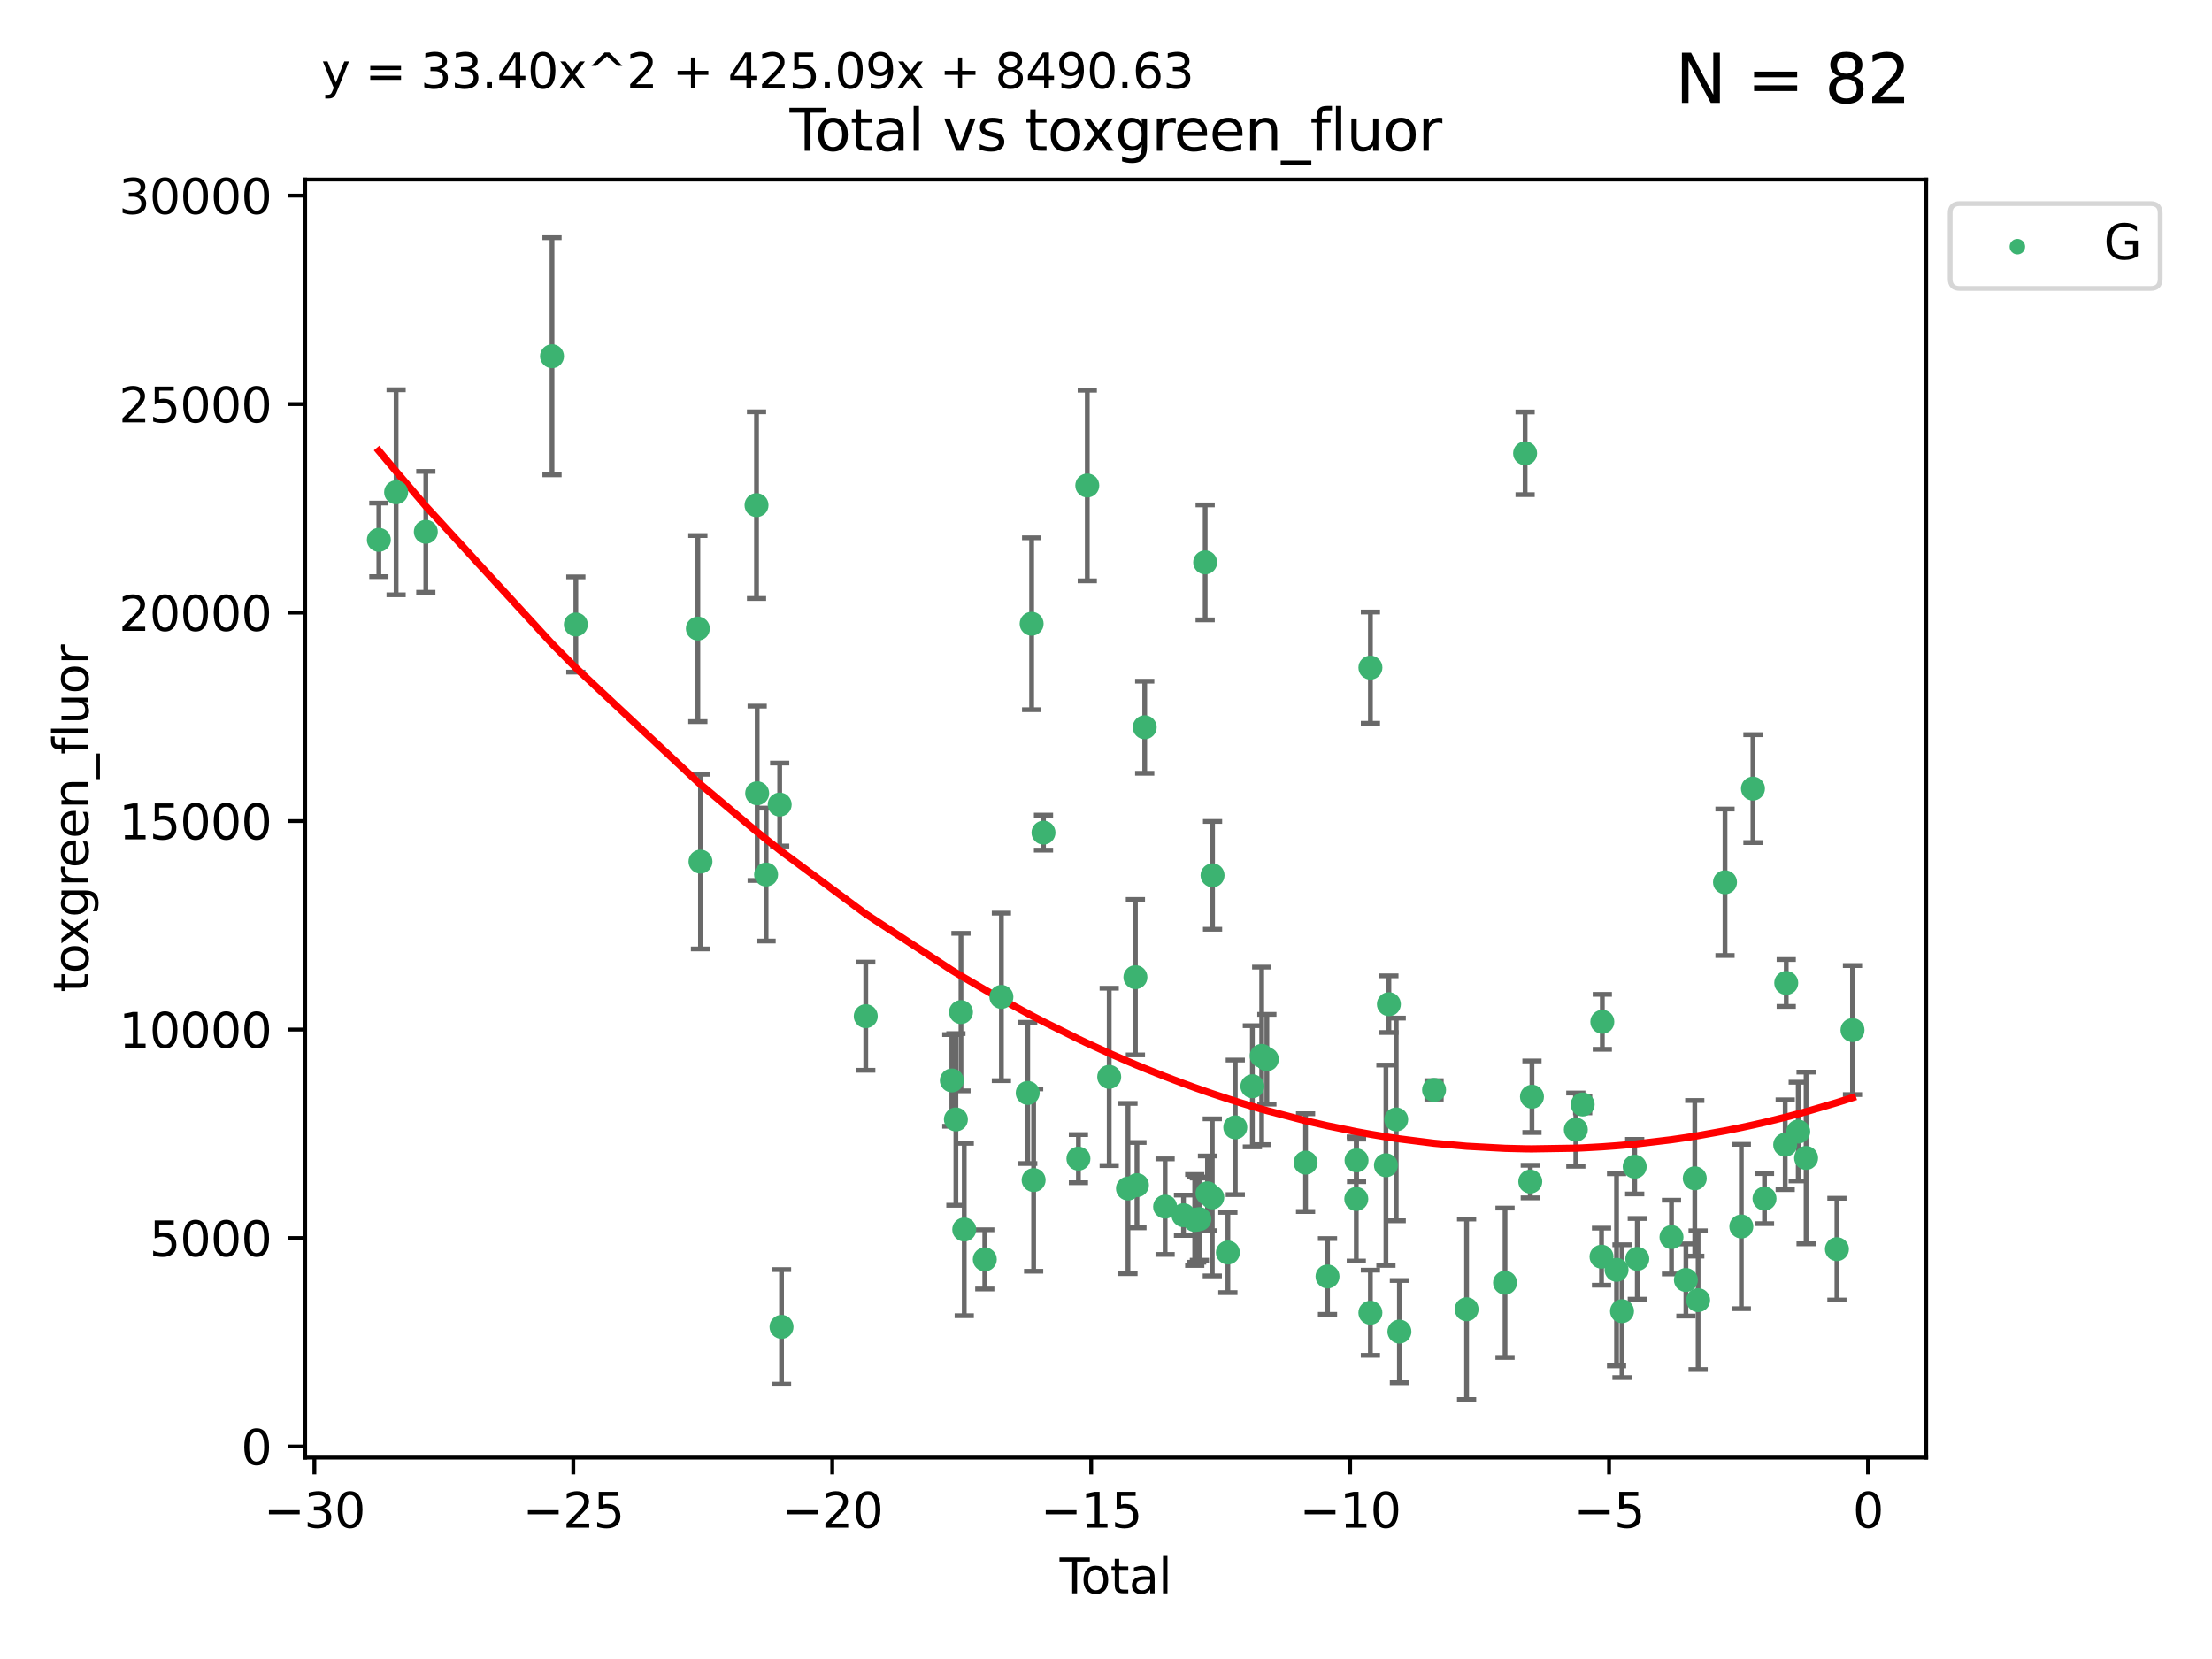<?xml version="1.0" encoding="utf-8" standalone="no"?>
<!DOCTYPE svg PUBLIC "-//W3C//DTD SVG 1.1//EN"
  "http://www.w3.org/Graphics/SVG/1.1/DTD/svg11.dtd">
<svg xmlns:xlink="http://www.w3.org/1999/xlink" width="460.8pt" height="345.6pt" viewBox="0 0 460.8 345.6" xmlns="http://www.w3.org/2000/svg" version="1.1">
 <defs>
  <style type="text/css">*{stroke-linejoin: round; stroke-linecap: butt}</style>
 </defs>
 <g id="figure_1">
  <g id="patch_1">
   <path d="M 0 345.6 
L 460.8 345.6 
L 460.8 0 
L 0 0 
z
" style="fill: #ffffff"/>
  </g>
  <g id="axes_1">
   <g id="patch_2">
    <path d="M 63.571 303.64 
L 401.26 303.64 
L 401.26 37.411 
L 63.571 37.411 
z
" style="fill: #ffffff"/>
   </g>
   <g id="PathCollection_1">
    <defs>
     <path id="m8299e9f94c" d="M 0 1.118 
C 0.297 1.118 0.581 1 0.791 0.791 
C 1 0.581 1.118 0.297 1.118 0 
C 1.118 -0.297 1 -0.581 0.791 -0.791 
C 0.581 -1 0.297 -1.118 0 -1.118 
C -0.297 -1.118 -0.581 -1 -0.791 -0.791 
C -1 -0.581 -1.118 -0.297 -1.118 0 
C -1.118 0.297 -1 0.581 -0.791 0.791 
C -0.581 1 -0.297 1.118 0 1.118 
z
" style="stroke: #3cb371"/>
    </defs>
    <g clip-path="url(#pfd53955ab8)">
     <use xlink:href="#m8299e9f94c" x="78.921" y="112.458" style="fill: #3cb371; stroke: #3cb371"/>
     <use xlink:href="#m8299e9f94c" x="82.516" y="102.547" style="fill: #3cb371; stroke: #3cb371"/>
     <use xlink:href="#m8299e9f94c" x="88.705" y="110.786" style="fill: #3cb371; stroke: #3cb371"/>
     <use xlink:href="#m8299e9f94c" x="114.994" y="74.208" style="fill: #3cb371; stroke: #3cb371"/>
     <use xlink:href="#m8299e9f94c" x="119.957" y="130.096" style="fill: #3cb371; stroke: #3cb371"/>
     <use xlink:href="#m8299e9f94c" x="145.378" y="130.945" style="fill: #3cb371; stroke: #3cb371"/>
     <use xlink:href="#m8299e9f94c" x="145.925" y="179.49" style="fill: #3cb371; stroke: #3cb371"/>
     <use xlink:href="#m8299e9f94c" x="157.598" y="105.23" style="fill: #3cb371; stroke: #3cb371"/>
     <use xlink:href="#m8299e9f94c" x="157.733" y="165.254" style="fill: #3cb371; stroke: #3cb371"/>
     <use xlink:href="#m8299e9f94c" x="159.59" y="182.188" style="fill: #3cb371; stroke: #3cb371"/>
     <use xlink:href="#m8299e9f94c" x="162.424" y="167.607" style="fill: #3cb371; stroke: #3cb371"/>
     <use xlink:href="#m8299e9f94c" x="162.807" y="276.413" style="fill: #3cb371; stroke: #3cb371"/>
     <use xlink:href="#m8299e9f94c" x="180.353" y="211.691" style="fill: #3cb371; stroke: #3cb371"/>
     <use xlink:href="#m8299e9f94c" x="198.284" y="225.076" style="fill: #3cb371; stroke: #3cb371"/>
     <use xlink:href="#m8299e9f94c" x="199.13" y="233.197" style="fill: #3cb371; stroke: #3cb371"/>
     <use xlink:href="#m8299e9f94c" x="200.189" y="210.836" style="fill: #3cb371; stroke: #3cb371"/>
     <use xlink:href="#m8299e9f94c" x="200.869" y="256.133" style="fill: #3cb371; stroke: #3cb371"/>
     <use xlink:href="#m8299e9f94c" x="205.149" y="262.355" style="fill: #3cb371; stroke: #3cb371"/>
     <use xlink:href="#m8299e9f94c" x="208.61" y="207.673" style="fill: #3cb371; stroke: #3cb371"/>
     <use xlink:href="#m8299e9f94c" x="214.091" y="227.679" style="fill: #3cb371; stroke: #3cb371"/>
     <use xlink:href="#m8299e9f94c" x="214.906" y="129.939" style="fill: #3cb371; stroke: #3cb371"/>
     <use xlink:href="#m8299e9f94c" x="215.324" y="245.833" style="fill: #3cb371; stroke: #3cb371"/>
     <use xlink:href="#m8299e9f94c" x="217.379" y="173.452" style="fill: #3cb371; stroke: #3cb371"/>
     <use xlink:href="#m8299e9f94c" x="224.656" y="241.366" style="fill: #3cb371; stroke: #3cb371"/>
     <use xlink:href="#m8299e9f94c" x="226.5" y="101.138" style="fill: #3cb371; stroke: #3cb371"/>
     <use xlink:href="#m8299e9f94c" x="231.067" y="224.338" style="fill: #3cb371; stroke: #3cb371"/>
     <use xlink:href="#m8299e9f94c" x="234.974" y="247.595" style="fill: #3cb371; stroke: #3cb371"/>
     <use xlink:href="#m8299e9f94c" x="236.526" y="203.567" style="fill: #3cb371; stroke: #3cb371"/>
     <use xlink:href="#m8299e9f94c" x="236.844" y="246.891" style="fill: #3cb371; stroke: #3cb371"/>
     <use xlink:href="#m8299e9f94c" x="238.464" y="151.499" style="fill: #3cb371; stroke: #3cb371"/>
     <use xlink:href="#m8299e9f94c" x="242.715" y="251.371" style="fill: #3cb371; stroke: #3cb371"/>
     <use xlink:href="#m8299e9f94c" x="246.545" y="253.158" style="fill: #3cb371; stroke: #3cb371"/>
     <use xlink:href="#m8299e9f94c" x="248.883" y="254.144" style="fill: #3cb371; stroke: #3cb371"/>
     <use xlink:href="#m8299e9f94c" x="249.28" y="254.078" style="fill: #3cb371; stroke: #3cb371"/>
     <use xlink:href="#m8299e9f94c" x="249.857" y="253.966" style="fill: #3cb371; stroke: #3cb371"/>
     <use xlink:href="#m8299e9f94c" x="251.057" y="117.154" style="fill: #3cb371; stroke: #3cb371"/>
     <use xlink:href="#m8299e9f94c" x="251.542" y="248.597" style="fill: #3cb371; stroke: #3cb371"/>
     <use xlink:href="#m8299e9f94c" x="252.543" y="249.435" style="fill: #3cb371; stroke: #3cb371"/>
     <use xlink:href="#m8299e9f94c" x="252.596" y="182.351" style="fill: #3cb371; stroke: #3cb371"/>
     <use xlink:href="#m8299e9f94c" x="255.79" y="260.922" style="fill: #3cb371; stroke: #3cb371"/>
     <use xlink:href="#m8299e9f94c" x="257.334" y="234.845" style="fill: #3cb371; stroke: #3cb371"/>
     <use xlink:href="#m8299e9f94c" x="260.892" y="226.288" style="fill: #3cb371; stroke: #3cb371"/>
     <use xlink:href="#m8299e9f94c" x="262.832" y="219.956" style="fill: #3cb371; stroke: #3cb371"/>
     <use xlink:href="#m8299e9f94c" x="263.911" y="220.66" style="fill: #3cb371; stroke: #3cb371"/>
     <use xlink:href="#m8299e9f94c" x="271.973" y="242.198" style="fill: #3cb371; stroke: #3cb371"/>
     <use xlink:href="#m8299e9f94c" x="276.545" y="265.915" style="fill: #3cb371; stroke: #3cb371"/>
     <use xlink:href="#m8299e9f94c" x="282.539" y="249.77" style="fill: #3cb371; stroke: #3cb371"/>
     <use xlink:href="#m8299e9f94c" x="282.594" y="241.728" style="fill: #3cb371; stroke: #3cb371"/>
     <use xlink:href="#m8299e9f94c" x="285.478" y="273.469" style="fill: #3cb371; stroke: #3cb371"/>
     <use xlink:href="#m8299e9f94c" x="285.484" y="139.078" style="fill: #3cb371; stroke: #3cb371"/>
     <use xlink:href="#m8299e9f94c" x="288.715" y="242.746" style="fill: #3cb371; stroke: #3cb371"/>
     <use xlink:href="#m8299e9f94c" x="289.33" y="209.192" style="fill: #3cb371; stroke: #3cb371"/>
     <use xlink:href="#m8299e9f94c" x="290.858" y="233.201" style="fill: #3cb371; stroke: #3cb371"/>
     <use xlink:href="#m8299e9f94c" x="291.523" y="277.398" style="fill: #3cb371; stroke: #3cb371"/>
     <use xlink:href="#m8299e9f94c" x="298.742" y="227.045" style="fill: #3cb371; stroke: #3cb371"/>
     <use xlink:href="#m8299e9f94c" x="305.519" y="272.743" style="fill: #3cb371; stroke: #3cb371"/>
     <use xlink:href="#m8299e9f94c" x="313.525" y="267.219" style="fill: #3cb371; stroke: #3cb371"/>
     <use xlink:href="#m8299e9f94c" x="317.708" y="94.432" style="fill: #3cb371; stroke: #3cb371"/>
     <use xlink:href="#m8299e9f94c" x="318.785" y="246.148" style="fill: #3cb371; stroke: #3cb371"/>
     <use xlink:href="#m8299e9f94c" x="319.136" y="228.467" style="fill: #3cb371; stroke: #3cb371"/>
     <use xlink:href="#m8299e9f94c" x="328.273" y="235.325" style="fill: #3cb371; stroke: #3cb371"/>
     <use xlink:href="#m8299e9f94c" x="329.696" y="230.083" style="fill: #3cb371; stroke: #3cb371"/>
     <use xlink:href="#m8299e9f94c" x="333.626" y="261.792" style="fill: #3cb371; stroke: #3cb371"/>
     <use xlink:href="#m8299e9f94c" x="333.793" y="212.862" style="fill: #3cb371; stroke: #3cb371"/>
     <use xlink:href="#m8299e9f94c" x="336.757" y="264.527" style="fill: #3cb371; stroke: #3cb371"/>
     <use xlink:href="#m8299e9f94c" x="337.893" y="273.145" style="fill: #3cb371; stroke: #3cb371"/>
     <use xlink:href="#m8299e9f94c" x="340.537" y="243.04" style="fill: #3cb371; stroke: #3cb371"/>
     <use xlink:href="#m8299e9f94c" x="341.078" y="262.246" style="fill: #3cb371; stroke: #3cb371"/>
     <use xlink:href="#m8299e9f94c" x="348.201" y="257.711" style="fill: #3cb371; stroke: #3cb371"/>
     <use xlink:href="#m8299e9f94c" x="351.204" y="266.645" style="fill: #3cb371; stroke: #3cb371"/>
     <use xlink:href="#m8299e9f94c" x="353.05" y="245.466" style="fill: #3cb371; stroke: #3cb371"/>
     <use xlink:href="#m8299e9f94c" x="353.748" y="270.848" style="fill: #3cb371; stroke: #3cb371"/>
     <use xlink:href="#m8299e9f94c" x="359.35" y="183.792" style="fill: #3cb371; stroke: #3cb371"/>
     <use xlink:href="#m8299e9f94c" x="362.752" y="255.503" style="fill: #3cb371; stroke: #3cb371"/>
     <use xlink:href="#m8299e9f94c" x="365.172" y="164.284" style="fill: #3cb371; stroke: #3cb371"/>
     <use xlink:href="#m8299e9f94c" x="367.579" y="249.691" style="fill: #3cb371; stroke: #3cb371"/>
     <use xlink:href="#m8299e9f94c" x="371.89" y="238.465" style="fill: #3cb371; stroke: #3cb371"/>
     <use xlink:href="#m8299e9f94c" x="372.106" y="204.766" style="fill: #3cb371; stroke: #3cb371"/>
     <use xlink:href="#m8299e9f94c" x="374.606" y="235.728" style="fill: #3cb371; stroke: #3cb371"/>
     <use xlink:href="#m8299e9f94c" x="376.245" y="241.221" style="fill: #3cb371; stroke: #3cb371"/>
     <use xlink:href="#m8299e9f94c" x="382.667" y="260.221" style="fill: #3cb371; stroke: #3cb371"/>
     <use xlink:href="#m8299e9f94c" x="385.911" y="214.584" style="fill: #3cb371; stroke: #3cb371"/>
    </g>
   </g>
   <g id="matplotlib.axis_1">
    <g id="xtick_1">
     <g id="line2d_1">
      <defs>
       <path id="m8d13512ab4" d="M 0 0 
L 0 3.5 
" style="stroke: #000000; stroke-width: 0.8"/>
      </defs>
      <g>
       <use xlink:href="#m8d13512ab4" x="65.49" y="303.64" style="stroke: #000000; stroke-width: 0.8"/>
      </g>
     </g>
     <g id="text_1">
      <!-- −30 -->
      <g transform="translate(54.938 318.238)scale(0.1 -0.1)">
       <defs>
        <path id="DejaVuSans-2212" d="M 678 2272 
L 4684 2272 
L 4684 1741 
L 678 1741 
L 678 2272 
z
" transform="scale(0.016)"/>
        <path id="DejaVuSans-33" d="M 2597 2516 
Q 3050 2419 3304 2112 
Q 3559 1806 3559 1356 
Q 3559 666 3084 287 
Q 2609 -91 1734 -91 
Q 1441 -91 1130 -33 
Q 819 25 488 141 
L 488 750 
Q 750 597 1062 519 
Q 1375 441 1716 441 
Q 2309 441 2620 675 
Q 2931 909 2931 1356 
Q 2931 1769 2642 2001 
Q 2353 2234 1838 2234 
L 1294 2234 
L 1294 2753 
L 1863 2753 
Q 2328 2753 2575 2939 
Q 2822 3125 2822 3475 
Q 2822 3834 2567 4026 
Q 2313 4219 1838 4219 
Q 1578 4219 1281 4162 
Q 984 4106 628 3988 
L 628 4550 
Q 988 4650 1302 4700 
Q 1616 4750 1894 4750 
Q 2613 4750 3031 4423 
Q 3450 4097 3450 3541 
Q 3450 3153 3228 2886 
Q 3006 2619 2597 2516 
z
" transform="scale(0.016)"/>
        <path id="DejaVuSans-30" d="M 2034 4250 
Q 1547 4250 1301 3770 
Q 1056 3291 1056 2328 
Q 1056 1369 1301 889 
Q 1547 409 2034 409 
Q 2525 409 2770 889 
Q 3016 1369 3016 2328 
Q 3016 3291 2770 3770 
Q 2525 4250 2034 4250 
z
M 2034 4750 
Q 2819 4750 3233 4129 
Q 3647 3509 3647 2328 
Q 3647 1150 3233 529 
Q 2819 -91 2034 -91 
Q 1250 -91 836 529 
Q 422 1150 422 2328 
Q 422 3509 836 4129 
Q 1250 4750 2034 4750 
z
" transform="scale(0.016)"/>
       </defs>
       <use xlink:href="#DejaVuSans-2212"/>
       <use xlink:href="#DejaVuSans-33" x="83.789"/>
       <use xlink:href="#DejaVuSans-30" x="147.412"/>
      </g>
     </g>
    </g>
    <g id="xtick_2">
     <g id="line2d_2">
      <g>
       <use xlink:href="#m8d13512ab4" x="119.432" y="303.64" style="stroke: #000000; stroke-width: 0.8"/>
      </g>
     </g>
     <g id="text_2">
      <!-- −25 -->
      <g transform="translate(108.879 318.238)scale(0.1 -0.1)">
       <defs>
        <path id="DejaVuSans-32" d="M 1228 531 
L 3431 531 
L 3431 0 
L 469 0 
L 469 531 
Q 828 903 1448 1529 
Q 2069 2156 2228 2338 
Q 2531 2678 2651 2914 
Q 2772 3150 2772 3378 
Q 2772 3750 2511 3984 
Q 2250 4219 1831 4219 
Q 1534 4219 1204 4116 
Q 875 4013 500 3803 
L 500 4441 
Q 881 4594 1212 4672 
Q 1544 4750 1819 4750 
Q 2544 4750 2975 4387 
Q 3406 4025 3406 3419 
Q 3406 3131 3298 2873 
Q 3191 2616 2906 2266 
Q 2828 2175 2409 1742 
Q 1991 1309 1228 531 
z
" transform="scale(0.016)"/>
        <path id="DejaVuSans-35" d="M 691 4666 
L 3169 4666 
L 3169 4134 
L 1269 4134 
L 1269 2991 
Q 1406 3038 1543 3061 
Q 1681 3084 1819 3084 
Q 2600 3084 3056 2656 
Q 3513 2228 3513 1497 
Q 3513 744 3044 326 
Q 2575 -91 1722 -91 
Q 1428 -91 1123 -41 
Q 819 9 494 109 
L 494 744 
Q 775 591 1075 516 
Q 1375 441 1709 441 
Q 2250 441 2565 725 
Q 2881 1009 2881 1497 
Q 2881 1984 2565 2268 
Q 2250 2553 1709 2553 
Q 1456 2553 1204 2497 
Q 953 2441 691 2322 
L 691 4666 
z
" transform="scale(0.016)"/>
       </defs>
       <use xlink:href="#DejaVuSans-2212"/>
       <use xlink:href="#DejaVuSans-32" x="83.789"/>
       <use xlink:href="#DejaVuSans-35" x="147.412"/>
      </g>
     </g>
    </g>
    <g id="xtick_3">
     <g id="line2d_3">
      <g>
       <use xlink:href="#m8d13512ab4" x="173.373" y="303.64" style="stroke: #000000; stroke-width: 0.8"/>
      </g>
     </g>
     <g id="text_3">
      <!-- −20 -->
      <g transform="translate(162.82 318.238)scale(0.1 -0.1)">
       <use xlink:href="#DejaVuSans-2212"/>
       <use xlink:href="#DejaVuSans-32" x="83.789"/>
       <use xlink:href="#DejaVuSans-30" x="147.412"/>
      </g>
     </g>
    </g>
    <g id="xtick_4">
     <g id="line2d_4">
      <g>
       <use xlink:href="#m8d13512ab4" x="227.314" y="303.64" style="stroke: #000000; stroke-width: 0.8"/>
      </g>
     </g>
     <g id="text_4">
      <!-- −15 -->
      <g transform="translate(216.762 318.238)scale(0.1 -0.1)">
       <defs>
        <path id="DejaVuSans-31" d="M 794 531 
L 1825 531 
L 1825 4091 
L 703 3866 
L 703 4441 
L 1819 4666 
L 2450 4666 
L 2450 531 
L 3481 531 
L 3481 0 
L 794 0 
L 794 531 
z
" transform="scale(0.016)"/>
       </defs>
       <use xlink:href="#DejaVuSans-2212"/>
       <use xlink:href="#DejaVuSans-31" x="83.789"/>
       <use xlink:href="#DejaVuSans-35" x="147.412"/>
      </g>
     </g>
    </g>
    <g id="xtick_5">
     <g id="line2d_5">
      <g>
       <use xlink:href="#m8d13512ab4" x="281.255" y="303.64" style="stroke: #000000; stroke-width: 0.8"/>
      </g>
     </g>
     <g id="text_5">
      <!-- −10 -->
      <g transform="translate(270.703 318.238)scale(0.1 -0.1)">
       <use xlink:href="#DejaVuSans-2212"/>
       <use xlink:href="#DejaVuSans-31" x="83.789"/>
       <use xlink:href="#DejaVuSans-30" x="147.412"/>
      </g>
     </g>
    </g>
    <g id="xtick_6">
     <g id="line2d_6">
      <g>
       <use xlink:href="#m8d13512ab4" x="335.196" y="303.64" style="stroke: #000000; stroke-width: 0.8"/>
      </g>
     </g>
     <g id="text_6">
      <!-- −5 -->
      <g transform="translate(327.825 318.238)scale(0.1 -0.1)">
       <use xlink:href="#DejaVuSans-2212"/>
       <use xlink:href="#DejaVuSans-35" x="83.789"/>
      </g>
     </g>
    </g>
    <g id="xtick_7">
     <g id="line2d_7">
      <g>
       <use xlink:href="#m8d13512ab4" x="389.138" y="303.64" style="stroke: #000000; stroke-width: 0.8"/>
      </g>
     </g>
     <g id="text_7">
      <!-- 0 -->
      <g transform="translate(385.956 318.238)scale(0.1 -0.1)">
       <use xlink:href="#DejaVuSans-30"/>
      </g>
     </g>
    </g>
    <g id="text_8">
     <!-- Total -->
     <g transform="translate(220.739 331.917)scale(0.1 -0.1)">
      <defs>
       <path id="DejaVuSans-54" d="M -19 4666 
L 3928 4666 
L 3928 4134 
L 2272 4134 
L 2272 0 
L 1638 0 
L 1638 4134 
L -19 4134 
L -19 4666 
z
" transform="scale(0.016)"/>
       <path id="DejaVuSans-6f" d="M 1959 3097 
Q 1497 3097 1228 2736 
Q 959 2375 959 1747 
Q 959 1119 1226 758 
Q 1494 397 1959 397 
Q 2419 397 2687 759 
Q 2956 1122 2956 1747 
Q 2956 2369 2687 2733 
Q 2419 3097 1959 3097 
z
M 1959 3584 
Q 2709 3584 3137 3096 
Q 3566 2609 3566 1747 
Q 3566 888 3137 398 
Q 2709 -91 1959 -91 
Q 1206 -91 779 398 
Q 353 888 353 1747 
Q 353 2609 779 3096 
Q 1206 3584 1959 3584 
z
" transform="scale(0.016)"/>
       <path id="DejaVuSans-74" d="M 1172 4494 
L 1172 3500 
L 2356 3500 
L 2356 3053 
L 1172 3053 
L 1172 1153 
Q 1172 725 1289 603 
Q 1406 481 1766 481 
L 2356 481 
L 2356 0 
L 1766 0 
Q 1100 0 847 248 
Q 594 497 594 1153 
L 594 3053 
L 172 3053 
L 172 3500 
L 594 3500 
L 594 4494 
L 1172 4494 
z
" transform="scale(0.016)"/>
       <path id="DejaVuSans-61" d="M 2194 1759 
Q 1497 1759 1228 1600 
Q 959 1441 959 1056 
Q 959 750 1161 570 
Q 1363 391 1709 391 
Q 2188 391 2477 730 
Q 2766 1069 2766 1631 
L 2766 1759 
L 2194 1759 
z
M 3341 1997 
L 3341 0 
L 2766 0 
L 2766 531 
Q 2569 213 2275 61 
Q 1981 -91 1556 -91 
Q 1019 -91 701 211 
Q 384 513 384 1019 
Q 384 1609 779 1909 
Q 1175 2209 1959 2209 
L 2766 2209 
L 2766 2266 
Q 2766 2663 2505 2880 
Q 2244 3097 1772 3097 
Q 1472 3097 1187 3025 
Q 903 2953 641 2809 
L 641 3341 
Q 956 3463 1253 3523 
Q 1550 3584 1831 3584 
Q 2591 3584 2966 3190 
Q 3341 2797 3341 1997 
z
" transform="scale(0.016)"/>
       <path id="DejaVuSans-6c" d="M 603 4863 
L 1178 4863 
L 1178 0 
L 603 0 
L 603 4863 
z
" transform="scale(0.016)"/>
      </defs>
      <use xlink:href="#DejaVuSans-54"/>
      <use xlink:href="#DejaVuSans-6f" x="44.084"/>
      <use xlink:href="#DejaVuSans-74" x="105.266"/>
      <use xlink:href="#DejaVuSans-61" x="144.475"/>
      <use xlink:href="#DejaVuSans-6c" x="205.754"/>
     </g>
    </g>
   </g>
   <g id="matplotlib.axis_2">
    <g id="ytick_1">
     <g id="line2d_8">
      <defs>
       <path id="mc307471482" d="M 0 0 
L -3.5 0 
" style="stroke: #000000; stroke-width: 0.8"/>
      </defs>
      <g>
       <use xlink:href="#mc307471482" x="63.571" y="301.335" style="stroke: #000000; stroke-width: 0.8"/>
      </g>
     </g>
     <g id="text_9">
      <!-- 0 -->
      <g transform="translate(50.209 305.134)scale(0.1 -0.1)">
       <use xlink:href="#DejaVuSans-30"/>
      </g>
     </g>
    </g>
    <g id="ytick_2">
     <g id="line2d_9">
      <g>
       <use xlink:href="#mc307471482" x="63.571" y="257.905" style="stroke: #000000; stroke-width: 0.8"/>
      </g>
     </g>
     <g id="text_10">
      <!-- 5000 -->
      <g transform="translate(31.121 261.704)scale(0.1 -0.1)">
       <use xlink:href="#DejaVuSans-35"/>
       <use xlink:href="#DejaVuSans-30" x="63.623"/>
       <use xlink:href="#DejaVuSans-30" x="127.246"/>
       <use xlink:href="#DejaVuSans-30" x="190.869"/>
      </g>
     </g>
    </g>
    <g id="ytick_3">
     <g id="line2d_10">
      <g>
       <use xlink:href="#mc307471482" x="63.571" y="214.475" style="stroke: #000000; stroke-width: 0.8"/>
      </g>
     </g>
     <g id="text_11">
      <!-- 10000 -->
      <g transform="translate(24.759 218.275)scale(0.1 -0.1)">
       <use xlink:href="#DejaVuSans-31"/>
       <use xlink:href="#DejaVuSans-30" x="63.623"/>
       <use xlink:href="#DejaVuSans-30" x="127.246"/>
       <use xlink:href="#DejaVuSans-30" x="190.869"/>
       <use xlink:href="#DejaVuSans-30" x="254.492"/>
      </g>
     </g>
    </g>
    <g id="ytick_4">
     <g id="line2d_11">
      <g>
       <use xlink:href="#mc307471482" x="63.571" y="171.046" style="stroke: #000000; stroke-width: 0.8"/>
      </g>
     </g>
     <g id="text_12">
      <!-- 15000 -->
      <g transform="translate(24.759 174.845)scale(0.1 -0.1)">
       <use xlink:href="#DejaVuSans-31"/>
       <use xlink:href="#DejaVuSans-35" x="63.623"/>
       <use xlink:href="#DejaVuSans-30" x="127.246"/>
       <use xlink:href="#DejaVuSans-30" x="190.869"/>
       <use xlink:href="#DejaVuSans-30" x="254.492"/>
      </g>
     </g>
    </g>
    <g id="ytick_5">
     <g id="line2d_12">
      <g>
       <use xlink:href="#mc307471482" x="63.571" y="127.616" style="stroke: #000000; stroke-width: 0.8"/>
      </g>
     </g>
     <g id="text_13">
      <!-- 20000 -->
      <g transform="translate(24.759 131.415)scale(0.1 -0.1)">
       <use xlink:href="#DejaVuSans-32"/>
       <use xlink:href="#DejaVuSans-30" x="63.623"/>
       <use xlink:href="#DejaVuSans-30" x="127.246"/>
       <use xlink:href="#DejaVuSans-30" x="190.869"/>
       <use xlink:href="#DejaVuSans-30" x="254.492"/>
      </g>
     </g>
    </g>
    <g id="ytick_6">
     <g id="line2d_13">
      <g>
       <use xlink:href="#mc307471482" x="63.571" y="84.186" style="stroke: #000000; stroke-width: 0.8"/>
      </g>
     </g>
     <g id="text_14">
      <!-- 25000 -->
      <g transform="translate(24.759 87.985)scale(0.1 -0.1)">
       <use xlink:href="#DejaVuSans-32"/>
       <use xlink:href="#DejaVuSans-35" x="63.623"/>
       <use xlink:href="#DejaVuSans-30" x="127.246"/>
       <use xlink:href="#DejaVuSans-30" x="190.869"/>
       <use xlink:href="#DejaVuSans-30" x="254.492"/>
      </g>
     </g>
    </g>
    <g id="ytick_7">
     <g id="line2d_14">
      <g>
       <use xlink:href="#mc307471482" x="63.571" y="40.757" style="stroke: #000000; stroke-width: 0.8"/>
      </g>
     </g>
     <g id="text_15">
      <!-- 30000 -->
      <g transform="translate(24.759 44.556)scale(0.1 -0.1)">
       <use xlink:href="#DejaVuSans-33"/>
       <use xlink:href="#DejaVuSans-30" x="63.623"/>
       <use xlink:href="#DejaVuSans-30" x="127.246"/>
       <use xlink:href="#DejaVuSans-30" x="190.869"/>
       <use xlink:href="#DejaVuSans-30" x="254.492"/>
      </g>
     </g>
    </g>
    <g id="text_16">
     <!-- toxgreen_fluor -->
     <g transform="translate(18.401 206.72)rotate(-90)scale(0.1 -0.1)">
      <defs>
       <path id="DejaVuSans-78" d="M 3513 3500 
L 2247 1797 
L 3578 0 
L 2900 0 
L 1881 1375 
L 863 0 
L 184 0 
L 1544 1831 
L 300 3500 
L 978 3500 
L 1906 2253 
L 2834 3500 
L 3513 3500 
z
" transform="scale(0.016)"/>
       <path id="DejaVuSans-67" d="M 2906 1791 
Q 2906 2416 2648 2759 
Q 2391 3103 1925 3103 
Q 1463 3103 1205 2759 
Q 947 2416 947 1791 
Q 947 1169 1205 825 
Q 1463 481 1925 481 
Q 2391 481 2648 825 
Q 2906 1169 2906 1791 
z
M 3481 434 
Q 3481 -459 3084 -895 
Q 2688 -1331 1869 -1331 
Q 1566 -1331 1297 -1286 
Q 1028 -1241 775 -1147 
L 775 -588 
Q 1028 -725 1275 -790 
Q 1522 -856 1778 -856 
Q 2344 -856 2625 -561 
Q 2906 -266 2906 331 
L 2906 616 
Q 2728 306 2450 153 
Q 2172 0 1784 0 
Q 1141 0 747 490 
Q 353 981 353 1791 
Q 353 2603 747 3093 
Q 1141 3584 1784 3584 
Q 2172 3584 2450 3431 
Q 2728 3278 2906 2969 
L 2906 3500 
L 3481 3500 
L 3481 434 
z
" transform="scale(0.016)"/>
       <path id="DejaVuSans-72" d="M 2631 2963 
Q 2534 3019 2420 3045 
Q 2306 3072 2169 3072 
Q 1681 3072 1420 2755 
Q 1159 2438 1159 1844 
L 1159 0 
L 581 0 
L 581 3500 
L 1159 3500 
L 1159 2956 
Q 1341 3275 1631 3429 
Q 1922 3584 2338 3584 
Q 2397 3584 2469 3576 
Q 2541 3569 2628 3553 
L 2631 2963 
z
" transform="scale(0.016)"/>
       <path id="DejaVuSans-65" d="M 3597 1894 
L 3597 1613 
L 953 1613 
Q 991 1019 1311 708 
Q 1631 397 2203 397 
Q 2534 397 2845 478 
Q 3156 559 3463 722 
L 3463 178 
Q 3153 47 2828 -22 
Q 2503 -91 2169 -91 
Q 1331 -91 842 396 
Q 353 884 353 1716 
Q 353 2575 817 3079 
Q 1281 3584 2069 3584 
Q 2775 3584 3186 3129 
Q 3597 2675 3597 1894 
z
M 3022 2063 
Q 3016 2534 2758 2815 
Q 2500 3097 2075 3097 
Q 1594 3097 1305 2825 
Q 1016 2553 972 2059 
L 3022 2063 
z
" transform="scale(0.016)"/>
       <path id="DejaVuSans-6e" d="M 3513 2113 
L 3513 0 
L 2938 0 
L 2938 2094 
Q 2938 2591 2744 2837 
Q 2550 3084 2163 3084 
Q 1697 3084 1428 2787 
Q 1159 2491 1159 1978 
L 1159 0 
L 581 0 
L 581 3500 
L 1159 3500 
L 1159 2956 
Q 1366 3272 1645 3428 
Q 1925 3584 2291 3584 
Q 2894 3584 3203 3211 
Q 3513 2838 3513 2113 
z
" transform="scale(0.016)"/>
       <path id="DejaVuSans-5f" d="M 3263 -1063 
L 3263 -1509 
L -63 -1509 
L -63 -1063 
L 3263 -1063 
z
" transform="scale(0.016)"/>
       <path id="DejaVuSans-66" d="M 2375 4863 
L 2375 4384 
L 1825 4384 
Q 1516 4384 1395 4259 
Q 1275 4134 1275 3809 
L 1275 3500 
L 2222 3500 
L 2222 3053 
L 1275 3053 
L 1275 0 
L 697 0 
L 697 3053 
L 147 3053 
L 147 3500 
L 697 3500 
L 697 3744 
Q 697 4328 969 4595 
Q 1241 4863 1831 4863 
L 2375 4863 
z
" transform="scale(0.016)"/>
       <path id="DejaVuSans-75" d="M 544 1381 
L 544 3500 
L 1119 3500 
L 1119 1403 
Q 1119 906 1312 657 
Q 1506 409 1894 409 
Q 2359 409 2629 706 
Q 2900 1003 2900 1516 
L 2900 3500 
L 3475 3500 
L 3475 0 
L 2900 0 
L 2900 538 
Q 2691 219 2414 64 
Q 2138 -91 1772 -91 
Q 1169 -91 856 284 
Q 544 659 544 1381 
z
M 1991 3584 
L 1991 3584 
z
" transform="scale(0.016)"/>
      </defs>
      <use xlink:href="#DejaVuSans-74"/>
      <use xlink:href="#DejaVuSans-6f" x="39.209"/>
      <use xlink:href="#DejaVuSans-78" x="97.266"/>
      <use xlink:href="#DejaVuSans-67" x="156.445"/>
      <use xlink:href="#DejaVuSans-72" x="219.922"/>
      <use xlink:href="#DejaVuSans-65" x="258.785"/>
      <use xlink:href="#DejaVuSans-65" x="320.309"/>
      <use xlink:href="#DejaVuSans-6e" x="381.832"/>
      <use xlink:href="#DejaVuSans-5f" x="445.211"/>
      <use xlink:href="#DejaVuSans-66" x="495.211"/>
      <use xlink:href="#DejaVuSans-6c" x="530.416"/>
      <use xlink:href="#DejaVuSans-75" x="558.199"/>
      <use xlink:href="#DejaVuSans-6f" x="621.578"/>
      <use xlink:href="#DejaVuSans-72" x="682.76"/>
     </g>
    </g>
   </g>
   <g id="LineCollection_1">
    <path d="M 78.921 120.122 
L 78.921 104.795 
" clip-path="url(#pfd53955ab8)" style="fill: none; stroke: #696969"/>
    <path d="M 82.516 123.906 
L 82.516 81.188 
" clip-path="url(#pfd53955ab8)" style="fill: none; stroke: #696969"/>
    <path d="M 88.705 123.376 
L 88.705 98.196 
" clip-path="url(#pfd53955ab8)" style="fill: none; stroke: #696969"/>
    <path d="M 114.994 98.904 
L 114.994 49.513 
" clip-path="url(#pfd53955ab8)" style="fill: none; stroke: #696969"/>
    <path d="M 119.957 140.018 
L 119.957 120.174 
" clip-path="url(#pfd53955ab8)" style="fill: none; stroke: #696969"/>
    <path d="M 145.378 150.319 
L 145.378 111.571 
" clip-path="url(#pfd53955ab8)" style="fill: none; stroke: #696969"/>
    <path d="M 145.925 197.686 
L 145.925 161.295 
" clip-path="url(#pfd53955ab8)" style="fill: none; stroke: #696969"/>
    <path d="M 157.598 124.674 
L 157.598 85.787 
" clip-path="url(#pfd53955ab8)" style="fill: none; stroke: #696969"/>
    <path d="M 157.733 183.416 
L 157.733 147.092 
" clip-path="url(#pfd53955ab8)" style="fill: none; stroke: #696969"/>
    <path d="M 159.59 196.031 
L 159.59 168.345 
" clip-path="url(#pfd53955ab8)" style="fill: none; stroke: #696969"/>
    <path d="M 162.424 176.248 
L 162.424 158.966 
" clip-path="url(#pfd53955ab8)" style="fill: none; stroke: #696969"/>
    <path d="M 162.807 288.346 
L 162.807 264.481 
" clip-path="url(#pfd53955ab8)" style="fill: none; stroke: #696969"/>
    <path d="M 180.353 222.962 
L 180.353 200.42 
" clip-path="url(#pfd53955ab8)" style="fill: none; stroke: #696969"/>
    <path d="M 198.284 234.625 
L 198.284 215.527 
" clip-path="url(#pfd53955ab8)" style="fill: none; stroke: #696969"/>
    <path d="M 199.13 251.079 
L 199.13 215.315 
" clip-path="url(#pfd53955ab8)" style="fill: none; stroke: #696969"/>
    <path d="M 200.189 227.244 
L 200.189 194.427 
" clip-path="url(#pfd53955ab8)" style="fill: none; stroke: #696969"/>
    <path d="M 200.869 274.091 
L 200.869 238.175 
" clip-path="url(#pfd53955ab8)" style="fill: none; stroke: #696969"/>
    <path d="M 205.149 268.526 
L 205.149 256.183 
" clip-path="url(#pfd53955ab8)" style="fill: none; stroke: #696969"/>
    <path d="M 208.61 225.121 
L 208.61 190.225 
" clip-path="url(#pfd53955ab8)" style="fill: none; stroke: #696969"/>
    <path d="M 214.091 242.387 
L 214.091 212.971 
" clip-path="url(#pfd53955ab8)" style="fill: none; stroke: #696969"/>
    <path d="M 214.906 147.844 
L 214.906 112.033 
" clip-path="url(#pfd53955ab8)" style="fill: none; stroke: #696969"/>
    <path d="M 215.324 264.821 
L 215.324 226.845 
" clip-path="url(#pfd53955ab8)" style="fill: none; stroke: #696969"/>
    <path d="M 217.379 177.097 
L 217.379 169.808 
" clip-path="url(#pfd53955ab8)" style="fill: none; stroke: #696969"/>
    <path d="M 224.656 246.382 
L 224.656 236.35 
" clip-path="url(#pfd53955ab8)" style="fill: none; stroke: #696969"/>
    <path d="M 226.5 120.998 
L 226.5 81.278 
" clip-path="url(#pfd53955ab8)" style="fill: none; stroke: #696969"/>
    <path d="M 231.067 242.813 
L 231.067 205.864 
" clip-path="url(#pfd53955ab8)" style="fill: none; stroke: #696969"/>
    <path d="M 234.974 265.327 
L 234.974 229.862 
" clip-path="url(#pfd53955ab8)" style="fill: none; stroke: #696969"/>
    <path d="M 236.526 219.755 
L 236.526 187.379 
" clip-path="url(#pfd53955ab8)" style="fill: none; stroke: #696969"/>
    <path d="M 236.844 255.783 
L 236.844 237.999 
" clip-path="url(#pfd53955ab8)" style="fill: none; stroke: #696969"/>
    <path d="M 238.464 161.09 
L 238.464 141.908 
" clip-path="url(#pfd53955ab8)" style="fill: none; stroke: #696969"/>
    <path d="M 242.715 261.325 
L 242.715 241.418 
" clip-path="url(#pfd53955ab8)" style="fill: none; stroke: #696969"/>
    <path d="M 246.545 257.359 
L 246.545 248.958 
" clip-path="url(#pfd53955ab8)" style="fill: none; stroke: #696969"/>
    <path d="M 248.883 263.613 
L 248.883 244.675 
" clip-path="url(#pfd53955ab8)" style="fill: none; stroke: #696969"/>
    <path d="M 249.28 262.958 
L 249.28 245.199 
" clip-path="url(#pfd53955ab8)" style="fill: none; stroke: #696969"/>
    <path d="M 249.857 262.529 
L 249.857 245.404 
" clip-path="url(#pfd53955ab8)" style="fill: none; stroke: #696969"/>
    <path d="M 251.057 129.126 
L 251.057 105.182 
" clip-path="url(#pfd53955ab8)" style="fill: none; stroke: #696969"/>
    <path d="M 251.542 256.377 
L 251.542 240.818 
" clip-path="url(#pfd53955ab8)" style="fill: none; stroke: #696969"/>
    <path d="M 252.543 265.798 
L 252.543 233.072 
" clip-path="url(#pfd53955ab8)" style="fill: none; stroke: #696969"/>
    <path d="M 252.596 193.583 
L 252.596 171.119 
" clip-path="url(#pfd53955ab8)" style="fill: none; stroke: #696969"/>
    <path d="M 255.79 269.281 
L 255.79 252.563 
" clip-path="url(#pfd53955ab8)" style="fill: none; stroke: #696969"/>
    <path d="M 257.334 248.859 
L 257.334 220.831 
" clip-path="url(#pfd53955ab8)" style="fill: none; stroke: #696969"/>
    <path d="M 260.892 238.906 
L 260.892 213.67 
" clip-path="url(#pfd53955ab8)" style="fill: none; stroke: #696969"/>
    <path d="M 262.832 238.448 
L 262.832 201.464 
" clip-path="url(#pfd53955ab8)" style="fill: none; stroke: #696969"/>
    <path d="M 263.911 230.012 
L 263.911 211.309 
" clip-path="url(#pfd53955ab8)" style="fill: none; stroke: #696969"/>
    <path d="M 271.973 252.385 
L 271.973 232.01 
" clip-path="url(#pfd53955ab8)" style="fill: none; stroke: #696969"/>
    <path d="M 276.545 273.809 
L 276.545 258.021 
" clip-path="url(#pfd53955ab8)" style="fill: none; stroke: #696969"/>
    <path d="M 282.539 262.702 
L 282.539 236.837 
" clip-path="url(#pfd53955ab8)" style="fill: none; stroke: #696969"/>
    <path d="M 282.594 246.154 
L 282.594 237.302 
" clip-path="url(#pfd53955ab8)" style="fill: none; stroke: #696969"/>
    <path d="M 285.478 282.334 
L 285.478 264.605 
" clip-path="url(#pfd53955ab8)" style="fill: none; stroke: #696969"/>
    <path d="M 285.484 150.67 
L 285.484 127.487 
" clip-path="url(#pfd53955ab8)" style="fill: none; stroke: #696969"/>
    <path d="M 288.715 263.611 
L 288.715 221.882 
" clip-path="url(#pfd53955ab8)" style="fill: none; stroke: #696969"/>
    <path d="M 289.33 215.095 
L 289.33 203.288 
" clip-path="url(#pfd53955ab8)" style="fill: none; stroke: #696969"/>
    <path d="M 290.858 254.312 
L 290.858 212.089 
" clip-path="url(#pfd53955ab8)" style="fill: none; stroke: #696969"/>
    <path d="M 291.523 288.044 
L 291.523 266.751 
" clip-path="url(#pfd53955ab8)" style="fill: none; stroke: #696969"/>
    <path d="M 298.742 228.967 
L 298.742 225.123 
" clip-path="url(#pfd53955ab8)" style="fill: none; stroke: #696969"/>
    <path d="M 305.519 291.539 
L 305.519 253.947 
" clip-path="url(#pfd53955ab8)" style="fill: none; stroke: #696969"/>
    <path d="M 313.525 282.773 
L 313.525 251.666 
" clip-path="url(#pfd53955ab8)" style="fill: none; stroke: #696969"/>
    <path d="M 317.708 103.045 
L 317.708 85.818 
" clip-path="url(#pfd53955ab8)" style="fill: none; stroke: #696969"/>
    <path d="M 318.785 249.544 
L 318.785 242.751 
" clip-path="url(#pfd53955ab8)" style="fill: none; stroke: #696969"/>
    <path d="M 319.136 235.916 
L 319.136 221.019 
" clip-path="url(#pfd53955ab8)" style="fill: none; stroke: #696969"/>
    <path d="M 328.273 242.952 
L 328.273 227.697 
" clip-path="url(#pfd53955ab8)" style="fill: none; stroke: #696969"/>
    <path d="M 329.696 231.824 
L 329.696 228.342 
" clip-path="url(#pfd53955ab8)" style="fill: none; stroke: #696969"/>
    <path d="M 333.626 267.739 
L 333.626 255.845 
" clip-path="url(#pfd53955ab8)" style="fill: none; stroke: #696969"/>
    <path d="M 333.793 218.582 
L 333.793 207.142 
" clip-path="url(#pfd53955ab8)" style="fill: none; stroke: #696969"/>
    <path d="M 336.757 284.538 
L 336.757 244.516 
" clip-path="url(#pfd53955ab8)" style="fill: none; stroke: #696969"/>
    <path d="M 337.893 286.978 
L 337.893 259.311 
" clip-path="url(#pfd53955ab8)" style="fill: none; stroke: #696969"/>
    <path d="M 340.537 248.728 
L 340.537 237.353 
" clip-path="url(#pfd53955ab8)" style="fill: none; stroke: #696969"/>
    <path d="M 341.078 270.657 
L 341.078 253.834 
" clip-path="url(#pfd53955ab8)" style="fill: none; stroke: #696969"/>
    <path d="M 348.201 265.392 
L 348.201 250.03 
" clip-path="url(#pfd53955ab8)" style="fill: none; stroke: #696969"/>
    <path d="M 351.204 274.161 
L 351.204 259.129 
" clip-path="url(#pfd53955ab8)" style="fill: none; stroke: #696969"/>
    <path d="M 353.05 261.673 
L 353.05 229.259 
" clip-path="url(#pfd53955ab8)" style="fill: none; stroke: #696969"/>
    <path d="M 353.748 285.299 
L 353.748 256.398 
" clip-path="url(#pfd53955ab8)" style="fill: none; stroke: #696969"/>
    <path d="M 359.35 199.045 
L 359.35 168.54 
" clip-path="url(#pfd53955ab8)" style="fill: none; stroke: #696969"/>
    <path d="M 362.752 272.624 
L 362.752 238.382 
" clip-path="url(#pfd53955ab8)" style="fill: none; stroke: #696969"/>
    <path d="M 365.172 175.52 
L 365.172 153.047 
" clip-path="url(#pfd53955ab8)" style="fill: none; stroke: #696969"/>
    <path d="M 367.579 254.905 
L 367.579 244.477 
" clip-path="url(#pfd53955ab8)" style="fill: none; stroke: #696969"/>
    <path d="M 371.89 247.811 
L 371.89 229.119 
" clip-path="url(#pfd53955ab8)" style="fill: none; stroke: #696969"/>
    <path d="M 372.106 209.649 
L 372.106 199.884 
" clip-path="url(#pfd53955ab8)" style="fill: none; stroke: #696969"/>
    <path d="M 374.606 246.008 
L 374.606 225.448 
" clip-path="url(#pfd53955ab8)" style="fill: none; stroke: #696969"/>
    <path d="M 376.245 259.105 
L 376.245 223.337 
" clip-path="url(#pfd53955ab8)" style="fill: none; stroke: #696969"/>
    <path d="M 382.667 270.818 
L 382.667 249.624 
" clip-path="url(#pfd53955ab8)" style="fill: none; stroke: #696969"/>
    <path d="M 385.911 228.025 
L 385.911 201.143 
" clip-path="url(#pfd53955ab8)" style="fill: none; stroke: #696969"/>
   </g>
   <g id="line2d_15">
    <defs>
     <path id="m4b8ea2a93f" d="M 2 0 
L -2 -0 
" style="stroke: #696969"/>
    </defs>
    <g clip-path="url(#pfd53955ab8)">
     <use xlink:href="#m4b8ea2a93f" x="78.921" y="120.122" style="fill: #696969; stroke: #696969"/>
     <use xlink:href="#m4b8ea2a93f" x="82.516" y="123.906" style="fill: #696969; stroke: #696969"/>
     <use xlink:href="#m4b8ea2a93f" x="88.705" y="123.376" style="fill: #696969; stroke: #696969"/>
     <use xlink:href="#m4b8ea2a93f" x="114.994" y="98.904" style="fill: #696969; stroke: #696969"/>
     <use xlink:href="#m4b8ea2a93f" x="119.957" y="140.018" style="fill: #696969; stroke: #696969"/>
     <use xlink:href="#m4b8ea2a93f" x="145.378" y="150.319" style="fill: #696969; stroke: #696969"/>
     <use xlink:href="#m4b8ea2a93f" x="145.925" y="197.686" style="fill: #696969; stroke: #696969"/>
     <use xlink:href="#m4b8ea2a93f" x="157.598" y="124.674" style="fill: #696969; stroke: #696969"/>
     <use xlink:href="#m4b8ea2a93f" x="157.733" y="183.416" style="fill: #696969; stroke: #696969"/>
     <use xlink:href="#m4b8ea2a93f" x="159.59" y="196.031" style="fill: #696969; stroke: #696969"/>
     <use xlink:href="#m4b8ea2a93f" x="162.424" y="176.248" style="fill: #696969; stroke: #696969"/>
     <use xlink:href="#m4b8ea2a93f" x="162.807" y="288.346" style="fill: #696969; stroke: #696969"/>
     <use xlink:href="#m4b8ea2a93f" x="180.353" y="222.962" style="fill: #696969; stroke: #696969"/>
     <use xlink:href="#m4b8ea2a93f" x="198.284" y="234.625" style="fill: #696969; stroke: #696969"/>
     <use xlink:href="#m4b8ea2a93f" x="199.13" y="251.079" style="fill: #696969; stroke: #696969"/>
     <use xlink:href="#m4b8ea2a93f" x="200.189" y="227.244" style="fill: #696969; stroke: #696969"/>
     <use xlink:href="#m4b8ea2a93f" x="200.869" y="274.091" style="fill: #696969; stroke: #696969"/>
     <use xlink:href="#m4b8ea2a93f" x="205.149" y="268.526" style="fill: #696969; stroke: #696969"/>
     <use xlink:href="#m4b8ea2a93f" x="208.61" y="225.121" style="fill: #696969; stroke: #696969"/>
     <use xlink:href="#m4b8ea2a93f" x="214.091" y="242.387" style="fill: #696969; stroke: #696969"/>
     <use xlink:href="#m4b8ea2a93f" x="214.906" y="147.844" style="fill: #696969; stroke: #696969"/>
     <use xlink:href="#m4b8ea2a93f" x="215.324" y="264.821" style="fill: #696969; stroke: #696969"/>
     <use xlink:href="#m4b8ea2a93f" x="217.379" y="177.097" style="fill: #696969; stroke: #696969"/>
     <use xlink:href="#m4b8ea2a93f" x="224.656" y="246.382" style="fill: #696969; stroke: #696969"/>
     <use xlink:href="#m4b8ea2a93f" x="226.5" y="120.998" style="fill: #696969; stroke: #696969"/>
     <use xlink:href="#m4b8ea2a93f" x="231.067" y="242.813" style="fill: #696969; stroke: #696969"/>
     <use xlink:href="#m4b8ea2a93f" x="234.974" y="265.327" style="fill: #696969; stroke: #696969"/>
     <use xlink:href="#m4b8ea2a93f" x="236.526" y="219.755" style="fill: #696969; stroke: #696969"/>
     <use xlink:href="#m4b8ea2a93f" x="236.844" y="255.783" style="fill: #696969; stroke: #696969"/>
     <use xlink:href="#m4b8ea2a93f" x="238.464" y="161.09" style="fill: #696969; stroke: #696969"/>
     <use xlink:href="#m4b8ea2a93f" x="242.715" y="261.325" style="fill: #696969; stroke: #696969"/>
     <use xlink:href="#m4b8ea2a93f" x="246.545" y="257.359" style="fill: #696969; stroke: #696969"/>
     <use xlink:href="#m4b8ea2a93f" x="248.883" y="263.613" style="fill: #696969; stroke: #696969"/>
     <use xlink:href="#m4b8ea2a93f" x="249.28" y="262.958" style="fill: #696969; stroke: #696969"/>
     <use xlink:href="#m4b8ea2a93f" x="249.857" y="262.529" style="fill: #696969; stroke: #696969"/>
     <use xlink:href="#m4b8ea2a93f" x="251.057" y="129.126" style="fill: #696969; stroke: #696969"/>
     <use xlink:href="#m4b8ea2a93f" x="251.542" y="256.377" style="fill: #696969; stroke: #696969"/>
     <use xlink:href="#m4b8ea2a93f" x="252.543" y="265.798" style="fill: #696969; stroke: #696969"/>
     <use xlink:href="#m4b8ea2a93f" x="252.596" y="193.583" style="fill: #696969; stroke: #696969"/>
     <use xlink:href="#m4b8ea2a93f" x="255.79" y="269.281" style="fill: #696969; stroke: #696969"/>
     <use xlink:href="#m4b8ea2a93f" x="257.334" y="248.859" style="fill: #696969; stroke: #696969"/>
     <use xlink:href="#m4b8ea2a93f" x="260.892" y="238.906" style="fill: #696969; stroke: #696969"/>
     <use xlink:href="#m4b8ea2a93f" x="262.832" y="238.448" style="fill: #696969; stroke: #696969"/>
     <use xlink:href="#m4b8ea2a93f" x="263.911" y="230.012" style="fill: #696969; stroke: #696969"/>
     <use xlink:href="#m4b8ea2a93f" x="271.973" y="252.385" style="fill: #696969; stroke: #696969"/>
     <use xlink:href="#m4b8ea2a93f" x="276.545" y="273.809" style="fill: #696969; stroke: #696969"/>
     <use xlink:href="#m4b8ea2a93f" x="282.539" y="262.702" style="fill: #696969; stroke: #696969"/>
     <use xlink:href="#m4b8ea2a93f" x="282.594" y="246.154" style="fill: #696969; stroke: #696969"/>
     <use xlink:href="#m4b8ea2a93f" x="285.478" y="282.334" style="fill: #696969; stroke: #696969"/>
     <use xlink:href="#m4b8ea2a93f" x="285.484" y="150.67" style="fill: #696969; stroke: #696969"/>
     <use xlink:href="#m4b8ea2a93f" x="288.715" y="263.611" style="fill: #696969; stroke: #696969"/>
     <use xlink:href="#m4b8ea2a93f" x="289.33" y="215.095" style="fill: #696969; stroke: #696969"/>
     <use xlink:href="#m4b8ea2a93f" x="290.858" y="254.312" style="fill: #696969; stroke: #696969"/>
     <use xlink:href="#m4b8ea2a93f" x="291.523" y="288.044" style="fill: #696969; stroke: #696969"/>
     <use xlink:href="#m4b8ea2a93f" x="298.742" y="228.967" style="fill: #696969; stroke: #696969"/>
     <use xlink:href="#m4b8ea2a93f" x="305.519" y="291.539" style="fill: #696969; stroke: #696969"/>
     <use xlink:href="#m4b8ea2a93f" x="313.525" y="282.773" style="fill: #696969; stroke: #696969"/>
     <use xlink:href="#m4b8ea2a93f" x="317.708" y="103.045" style="fill: #696969; stroke: #696969"/>
     <use xlink:href="#m4b8ea2a93f" x="318.785" y="249.544" style="fill: #696969; stroke: #696969"/>
     <use xlink:href="#m4b8ea2a93f" x="319.136" y="235.916" style="fill: #696969; stroke: #696969"/>
     <use xlink:href="#m4b8ea2a93f" x="328.273" y="242.952" style="fill: #696969; stroke: #696969"/>
     <use xlink:href="#m4b8ea2a93f" x="329.696" y="231.824" style="fill: #696969; stroke: #696969"/>
     <use xlink:href="#m4b8ea2a93f" x="333.626" y="267.739" style="fill: #696969; stroke: #696969"/>
     <use xlink:href="#m4b8ea2a93f" x="333.793" y="218.582" style="fill: #696969; stroke: #696969"/>
     <use xlink:href="#m4b8ea2a93f" x="336.757" y="284.538" style="fill: #696969; stroke: #696969"/>
     <use xlink:href="#m4b8ea2a93f" x="337.893" y="286.978" style="fill: #696969; stroke: #696969"/>
     <use xlink:href="#m4b8ea2a93f" x="340.537" y="248.728" style="fill: #696969; stroke: #696969"/>
     <use xlink:href="#m4b8ea2a93f" x="341.078" y="270.657" style="fill: #696969; stroke: #696969"/>
     <use xlink:href="#m4b8ea2a93f" x="348.201" y="265.392" style="fill: #696969; stroke: #696969"/>
     <use xlink:href="#m4b8ea2a93f" x="351.204" y="274.161" style="fill: #696969; stroke: #696969"/>
     <use xlink:href="#m4b8ea2a93f" x="353.05" y="261.673" style="fill: #696969; stroke: #696969"/>
     <use xlink:href="#m4b8ea2a93f" x="353.748" y="285.299" style="fill: #696969; stroke: #696969"/>
     <use xlink:href="#m4b8ea2a93f" x="359.35" y="199.045" style="fill: #696969; stroke: #696969"/>
     <use xlink:href="#m4b8ea2a93f" x="362.752" y="272.624" style="fill: #696969; stroke: #696969"/>
     <use xlink:href="#m4b8ea2a93f" x="365.172" y="175.52" style="fill: #696969; stroke: #696969"/>
     <use xlink:href="#m4b8ea2a93f" x="367.579" y="254.905" style="fill: #696969; stroke: #696969"/>
     <use xlink:href="#m4b8ea2a93f" x="371.89" y="247.811" style="fill: #696969; stroke: #696969"/>
     <use xlink:href="#m4b8ea2a93f" x="372.106" y="209.649" style="fill: #696969; stroke: #696969"/>
     <use xlink:href="#m4b8ea2a93f" x="374.606" y="246.008" style="fill: #696969; stroke: #696969"/>
     <use xlink:href="#m4b8ea2a93f" x="376.245" y="259.105" style="fill: #696969; stroke: #696969"/>
     <use xlink:href="#m4b8ea2a93f" x="382.667" y="270.818" style="fill: #696969; stroke: #696969"/>
     <use xlink:href="#m4b8ea2a93f" x="385.911" y="228.025" style="fill: #696969; stroke: #696969"/>
    </g>
   </g>
   <g id="line2d_16">
    <g clip-path="url(#pfd53955ab8)">
     <use xlink:href="#m4b8ea2a93f" x="78.921" y="104.795" style="fill: #696969; stroke: #696969"/>
     <use xlink:href="#m4b8ea2a93f" x="82.516" y="81.188" style="fill: #696969; stroke: #696969"/>
     <use xlink:href="#m4b8ea2a93f" x="88.705" y="98.196" style="fill: #696969; stroke: #696969"/>
     <use xlink:href="#m4b8ea2a93f" x="114.994" y="49.513" style="fill: #696969; stroke: #696969"/>
     <use xlink:href="#m4b8ea2a93f" x="119.957" y="120.174" style="fill: #696969; stroke: #696969"/>
     <use xlink:href="#m4b8ea2a93f" x="145.378" y="111.571" style="fill: #696969; stroke: #696969"/>
     <use xlink:href="#m4b8ea2a93f" x="145.925" y="161.295" style="fill: #696969; stroke: #696969"/>
     <use xlink:href="#m4b8ea2a93f" x="157.598" y="85.787" style="fill: #696969; stroke: #696969"/>
     <use xlink:href="#m4b8ea2a93f" x="157.733" y="147.092" style="fill: #696969; stroke: #696969"/>
     <use xlink:href="#m4b8ea2a93f" x="159.59" y="168.345" style="fill: #696969; stroke: #696969"/>
     <use xlink:href="#m4b8ea2a93f" x="162.424" y="158.966" style="fill: #696969; stroke: #696969"/>
     <use xlink:href="#m4b8ea2a93f" x="162.807" y="264.481" style="fill: #696969; stroke: #696969"/>
     <use xlink:href="#m4b8ea2a93f" x="180.353" y="200.42" style="fill: #696969; stroke: #696969"/>
     <use xlink:href="#m4b8ea2a93f" x="198.284" y="215.527" style="fill: #696969; stroke: #696969"/>
     <use xlink:href="#m4b8ea2a93f" x="199.13" y="215.315" style="fill: #696969; stroke: #696969"/>
     <use xlink:href="#m4b8ea2a93f" x="200.189" y="194.427" style="fill: #696969; stroke: #696969"/>
     <use xlink:href="#m4b8ea2a93f" x="200.869" y="238.175" style="fill: #696969; stroke: #696969"/>
     <use xlink:href="#m4b8ea2a93f" x="205.149" y="256.183" style="fill: #696969; stroke: #696969"/>
     <use xlink:href="#m4b8ea2a93f" x="208.61" y="190.225" style="fill: #696969; stroke: #696969"/>
     <use xlink:href="#m4b8ea2a93f" x="214.091" y="212.971" style="fill: #696969; stroke: #696969"/>
     <use xlink:href="#m4b8ea2a93f" x="214.906" y="112.033" style="fill: #696969; stroke: #696969"/>
     <use xlink:href="#m4b8ea2a93f" x="215.324" y="226.845" style="fill: #696969; stroke: #696969"/>
     <use xlink:href="#m4b8ea2a93f" x="217.379" y="169.808" style="fill: #696969; stroke: #696969"/>
     <use xlink:href="#m4b8ea2a93f" x="224.656" y="236.35" style="fill: #696969; stroke: #696969"/>
     <use xlink:href="#m4b8ea2a93f" x="226.5" y="81.278" style="fill: #696969; stroke: #696969"/>
     <use xlink:href="#m4b8ea2a93f" x="231.067" y="205.864" style="fill: #696969; stroke: #696969"/>
     <use xlink:href="#m4b8ea2a93f" x="234.974" y="229.862" style="fill: #696969; stroke: #696969"/>
     <use xlink:href="#m4b8ea2a93f" x="236.526" y="187.379" style="fill: #696969; stroke: #696969"/>
     <use xlink:href="#m4b8ea2a93f" x="236.844" y="237.999" style="fill: #696969; stroke: #696969"/>
     <use xlink:href="#m4b8ea2a93f" x="238.464" y="141.908" style="fill: #696969; stroke: #696969"/>
     <use xlink:href="#m4b8ea2a93f" x="242.715" y="241.418" style="fill: #696969; stroke: #696969"/>
     <use xlink:href="#m4b8ea2a93f" x="246.545" y="248.958" style="fill: #696969; stroke: #696969"/>
     <use xlink:href="#m4b8ea2a93f" x="248.883" y="244.675" style="fill: #696969; stroke: #696969"/>
     <use xlink:href="#m4b8ea2a93f" x="249.28" y="245.199" style="fill: #696969; stroke: #696969"/>
     <use xlink:href="#m4b8ea2a93f" x="249.857" y="245.404" style="fill: #696969; stroke: #696969"/>
     <use xlink:href="#m4b8ea2a93f" x="251.057" y="105.182" style="fill: #696969; stroke: #696969"/>
     <use xlink:href="#m4b8ea2a93f" x="251.542" y="240.818" style="fill: #696969; stroke: #696969"/>
     <use xlink:href="#m4b8ea2a93f" x="252.543" y="233.072" style="fill: #696969; stroke: #696969"/>
     <use xlink:href="#m4b8ea2a93f" x="252.596" y="171.119" style="fill: #696969; stroke: #696969"/>
     <use xlink:href="#m4b8ea2a93f" x="255.79" y="252.563" style="fill: #696969; stroke: #696969"/>
     <use xlink:href="#m4b8ea2a93f" x="257.334" y="220.831" style="fill: #696969; stroke: #696969"/>
     <use xlink:href="#m4b8ea2a93f" x="260.892" y="213.67" style="fill: #696969; stroke: #696969"/>
     <use xlink:href="#m4b8ea2a93f" x="262.832" y="201.464" style="fill: #696969; stroke: #696969"/>
     <use xlink:href="#m4b8ea2a93f" x="263.911" y="211.309" style="fill: #696969; stroke: #696969"/>
     <use xlink:href="#m4b8ea2a93f" x="271.973" y="232.01" style="fill: #696969; stroke: #696969"/>
     <use xlink:href="#m4b8ea2a93f" x="276.545" y="258.021" style="fill: #696969; stroke: #696969"/>
     <use xlink:href="#m4b8ea2a93f" x="282.539" y="236.837" style="fill: #696969; stroke: #696969"/>
     <use xlink:href="#m4b8ea2a93f" x="282.594" y="237.302" style="fill: #696969; stroke: #696969"/>
     <use xlink:href="#m4b8ea2a93f" x="285.478" y="264.605" style="fill: #696969; stroke: #696969"/>
     <use xlink:href="#m4b8ea2a93f" x="285.484" y="127.487" style="fill: #696969; stroke: #696969"/>
     <use xlink:href="#m4b8ea2a93f" x="288.715" y="221.882" style="fill: #696969; stroke: #696969"/>
     <use xlink:href="#m4b8ea2a93f" x="289.33" y="203.288" style="fill: #696969; stroke: #696969"/>
     <use xlink:href="#m4b8ea2a93f" x="290.858" y="212.089" style="fill: #696969; stroke: #696969"/>
     <use xlink:href="#m4b8ea2a93f" x="291.523" y="266.751" style="fill: #696969; stroke: #696969"/>
     <use xlink:href="#m4b8ea2a93f" x="298.742" y="225.123" style="fill: #696969; stroke: #696969"/>
     <use xlink:href="#m4b8ea2a93f" x="305.519" y="253.947" style="fill: #696969; stroke: #696969"/>
     <use xlink:href="#m4b8ea2a93f" x="313.525" y="251.666" style="fill: #696969; stroke: #696969"/>
     <use xlink:href="#m4b8ea2a93f" x="317.708" y="85.818" style="fill: #696969; stroke: #696969"/>
     <use xlink:href="#m4b8ea2a93f" x="318.785" y="242.751" style="fill: #696969; stroke: #696969"/>
     <use xlink:href="#m4b8ea2a93f" x="319.136" y="221.019" style="fill: #696969; stroke: #696969"/>
     <use xlink:href="#m4b8ea2a93f" x="328.273" y="227.697" style="fill: #696969; stroke: #696969"/>
     <use xlink:href="#m4b8ea2a93f" x="329.696" y="228.342" style="fill: #696969; stroke: #696969"/>
     <use xlink:href="#m4b8ea2a93f" x="333.626" y="255.845" style="fill: #696969; stroke: #696969"/>
     <use xlink:href="#m4b8ea2a93f" x="333.793" y="207.142" style="fill: #696969; stroke: #696969"/>
     <use xlink:href="#m4b8ea2a93f" x="336.757" y="244.516" style="fill: #696969; stroke: #696969"/>
     <use xlink:href="#m4b8ea2a93f" x="337.893" y="259.311" style="fill: #696969; stroke: #696969"/>
     <use xlink:href="#m4b8ea2a93f" x="340.537" y="237.353" style="fill: #696969; stroke: #696969"/>
     <use xlink:href="#m4b8ea2a93f" x="341.078" y="253.834" style="fill: #696969; stroke: #696969"/>
     <use xlink:href="#m4b8ea2a93f" x="348.201" y="250.03" style="fill: #696969; stroke: #696969"/>
     <use xlink:href="#m4b8ea2a93f" x="351.204" y="259.129" style="fill: #696969; stroke: #696969"/>
     <use xlink:href="#m4b8ea2a93f" x="353.05" y="229.259" style="fill: #696969; stroke: #696969"/>
     <use xlink:href="#m4b8ea2a93f" x="353.748" y="256.398" style="fill: #696969; stroke: #696969"/>
     <use xlink:href="#m4b8ea2a93f" x="359.35" y="168.54" style="fill: #696969; stroke: #696969"/>
     <use xlink:href="#m4b8ea2a93f" x="362.752" y="238.382" style="fill: #696969; stroke: #696969"/>
     <use xlink:href="#m4b8ea2a93f" x="365.172" y="153.047" style="fill: #696969; stroke: #696969"/>
     <use xlink:href="#m4b8ea2a93f" x="367.579" y="244.477" style="fill: #696969; stroke: #696969"/>
     <use xlink:href="#m4b8ea2a93f" x="371.89" y="229.119" style="fill: #696969; stroke: #696969"/>
     <use xlink:href="#m4b8ea2a93f" x="372.106" y="199.884" style="fill: #696969; stroke: #696969"/>
     <use xlink:href="#m4b8ea2a93f" x="374.606" y="225.448" style="fill: #696969; stroke: #696969"/>
     <use xlink:href="#m4b8ea2a93f" x="376.245" y="223.337" style="fill: #696969; stroke: #696969"/>
     <use xlink:href="#m4b8ea2a93f" x="382.667" y="249.624" style="fill: #696969; stroke: #696969"/>
     <use xlink:href="#m4b8ea2a93f" x="385.911" y="201.143" style="fill: #696969; stroke: #696969"/>
    </g>
   </g>
   <g id="line2d_17">
    <path d="M 78.921 93.912 
L 82.516 98.209 
L 88.705 105.454 
L 114.994 134.104 
L 119.957 139.125 
L 145.378 162.923 
L 145.925 163.4 
L 157.598 173.216 
L 157.733 173.326 
L 159.59 174.823 
L 162.424 177.076 
L 162.807 177.378 
L 180.353 190.4 
L 198.284 202.123 
L 199.13 202.636 
L 200.189 203.274 
L 200.869 203.681 
L 205.149 206.186 
L 208.61 208.147 
L 214.091 211.128 
L 214.906 211.559 
L 215.324 211.778 
L 217.379 212.845 
L 224.656 216.452 
L 226.5 217.324 
L 231.067 219.412 
L 234.974 221.115 
L 236.526 221.77 
L 236.844 221.903 
L 238.464 222.572 
L 242.715 224.265 
L 246.545 225.713 
L 248.883 226.561 
L 249.28 226.702 
L 249.857 226.906 
L 251.057 227.325 
L 251.542 227.492 
L 252.543 227.834 
L 252.596 227.851 
L 255.79 228.907 
L 257.334 229.399 
L 260.892 230.487 
L 262.832 231.054 
L 263.911 231.361 
L 271.973 233.472 
L 276.545 234.525 
L 282.539 235.748 
L 282.594 235.759 
L 285.478 236.282 
L 285.484 236.284 
L 288.715 236.821 
L 289.33 236.917 
L 290.858 237.149 
L 291.523 237.246 
L 298.742 238.158 
L 305.519 238.778 
L 313.525 239.215 
L 317.708 239.316 
L 318.785 239.328 
L 319.136 239.331 
L 328.273 239.184 
L 329.696 239.123 
L 333.626 238.904 
L 333.793 238.893 
L 336.757 238.675 
L 337.893 238.579 
L 340.537 238.332 
L 341.078 238.277 
L 348.201 237.42 
L 351.204 236.982 
L 353.05 236.691 
L 353.748 236.576 
L 359.35 235.569 
L 362.752 234.881 
L 365.172 234.356 
L 367.579 233.806 
L 371.89 232.747 
L 372.106 232.692 
L 374.606 232.033 
L 376.245 231.584 
L 382.667 229.696 
L 385.911 228.664 
" clip-path="url(#pfd53955ab8)" style="fill: none; stroke: #ff0000; stroke-width: 1.5; stroke-linecap: square"/>
   </g>
   <g id="line2d_18">
    <defs>
     <path id="m77526f93e9" d="M 0 2 
C 0.53 2 1.039 1.789 1.414 1.414 
C 1.789 1.039 2 0.53 2 0 
C 2 -0.53 1.789 -1.039 1.414 -1.414 
C 1.039 -1.789 0.53 -2 0 -2 
C -0.53 -2 -1.039 -1.789 -1.414 -1.414 
C -1.789 -1.039 -2 -0.53 -2 0 
C -2 0.53 -1.789 1.039 -1.414 1.414 
C -1.039 1.789 -0.53 2 0 2 
z
" style="stroke: #3cb371"/>
    </defs>
    <g clip-path="url(#pfd53955ab8)">
     <use xlink:href="#m77526f93e9" x="78.921" y="112.458" style="fill: #3cb371; stroke: #3cb371"/>
     <use xlink:href="#m77526f93e9" x="82.516" y="102.547" style="fill: #3cb371; stroke: #3cb371"/>
     <use xlink:href="#m77526f93e9" x="88.705" y="110.786" style="fill: #3cb371; stroke: #3cb371"/>
     <use xlink:href="#m77526f93e9" x="114.994" y="74.208" style="fill: #3cb371; stroke: #3cb371"/>
     <use xlink:href="#m77526f93e9" x="119.957" y="130.096" style="fill: #3cb371; stroke: #3cb371"/>
     <use xlink:href="#m77526f93e9" x="145.378" y="130.945" style="fill: #3cb371; stroke: #3cb371"/>
     <use xlink:href="#m77526f93e9" x="145.925" y="179.49" style="fill: #3cb371; stroke: #3cb371"/>
     <use xlink:href="#m77526f93e9" x="157.598" y="105.23" style="fill: #3cb371; stroke: #3cb371"/>
     <use xlink:href="#m77526f93e9" x="157.733" y="165.254" style="fill: #3cb371; stroke: #3cb371"/>
     <use xlink:href="#m77526f93e9" x="159.59" y="182.188" style="fill: #3cb371; stroke: #3cb371"/>
     <use xlink:href="#m77526f93e9" x="162.424" y="167.607" style="fill: #3cb371; stroke: #3cb371"/>
     <use xlink:href="#m77526f93e9" x="162.807" y="276.413" style="fill: #3cb371; stroke: #3cb371"/>
     <use xlink:href="#m77526f93e9" x="180.353" y="211.691" style="fill: #3cb371; stroke: #3cb371"/>
     <use xlink:href="#m77526f93e9" x="198.284" y="225.076" style="fill: #3cb371; stroke: #3cb371"/>
     <use xlink:href="#m77526f93e9" x="199.13" y="233.197" style="fill: #3cb371; stroke: #3cb371"/>
     <use xlink:href="#m77526f93e9" x="200.189" y="210.836" style="fill: #3cb371; stroke: #3cb371"/>
     <use xlink:href="#m77526f93e9" x="200.869" y="256.133" style="fill: #3cb371; stroke: #3cb371"/>
     <use xlink:href="#m77526f93e9" x="205.149" y="262.355" style="fill: #3cb371; stroke: #3cb371"/>
     <use xlink:href="#m77526f93e9" x="208.61" y="207.673" style="fill: #3cb371; stroke: #3cb371"/>
     <use xlink:href="#m77526f93e9" x="214.091" y="227.679" style="fill: #3cb371; stroke: #3cb371"/>
     <use xlink:href="#m77526f93e9" x="214.906" y="129.939" style="fill: #3cb371; stroke: #3cb371"/>
     <use xlink:href="#m77526f93e9" x="215.324" y="245.833" style="fill: #3cb371; stroke: #3cb371"/>
     <use xlink:href="#m77526f93e9" x="217.379" y="173.452" style="fill: #3cb371; stroke: #3cb371"/>
     <use xlink:href="#m77526f93e9" x="224.656" y="241.366" style="fill: #3cb371; stroke: #3cb371"/>
     <use xlink:href="#m77526f93e9" x="226.5" y="101.138" style="fill: #3cb371; stroke: #3cb371"/>
     <use xlink:href="#m77526f93e9" x="231.067" y="224.338" style="fill: #3cb371; stroke: #3cb371"/>
     <use xlink:href="#m77526f93e9" x="234.974" y="247.595" style="fill: #3cb371; stroke: #3cb371"/>
     <use xlink:href="#m77526f93e9" x="236.526" y="203.567" style="fill: #3cb371; stroke: #3cb371"/>
     <use xlink:href="#m77526f93e9" x="236.844" y="246.891" style="fill: #3cb371; stroke: #3cb371"/>
     <use xlink:href="#m77526f93e9" x="238.464" y="151.499" style="fill: #3cb371; stroke: #3cb371"/>
     <use xlink:href="#m77526f93e9" x="242.715" y="251.371" style="fill: #3cb371; stroke: #3cb371"/>
     <use xlink:href="#m77526f93e9" x="246.545" y="253.158" style="fill: #3cb371; stroke: #3cb371"/>
     <use xlink:href="#m77526f93e9" x="248.883" y="254.144" style="fill: #3cb371; stroke: #3cb371"/>
     <use xlink:href="#m77526f93e9" x="249.28" y="254.078" style="fill: #3cb371; stroke: #3cb371"/>
     <use xlink:href="#m77526f93e9" x="249.857" y="253.966" style="fill: #3cb371; stroke: #3cb371"/>
     <use xlink:href="#m77526f93e9" x="251.057" y="117.154" style="fill: #3cb371; stroke: #3cb371"/>
     <use xlink:href="#m77526f93e9" x="251.542" y="248.597" style="fill: #3cb371; stroke: #3cb371"/>
     <use xlink:href="#m77526f93e9" x="252.543" y="249.435" style="fill: #3cb371; stroke: #3cb371"/>
     <use xlink:href="#m77526f93e9" x="252.596" y="182.351" style="fill: #3cb371; stroke: #3cb371"/>
     <use xlink:href="#m77526f93e9" x="255.79" y="260.922" style="fill: #3cb371; stroke: #3cb371"/>
     <use xlink:href="#m77526f93e9" x="257.334" y="234.845" style="fill: #3cb371; stroke: #3cb371"/>
     <use xlink:href="#m77526f93e9" x="260.892" y="226.288" style="fill: #3cb371; stroke: #3cb371"/>
     <use xlink:href="#m77526f93e9" x="262.832" y="219.956" style="fill: #3cb371; stroke: #3cb371"/>
     <use xlink:href="#m77526f93e9" x="263.911" y="220.66" style="fill: #3cb371; stroke: #3cb371"/>
     <use xlink:href="#m77526f93e9" x="271.973" y="242.198" style="fill: #3cb371; stroke: #3cb371"/>
     <use xlink:href="#m77526f93e9" x="276.545" y="265.915" style="fill: #3cb371; stroke: #3cb371"/>
     <use xlink:href="#m77526f93e9" x="282.539" y="249.77" style="fill: #3cb371; stroke: #3cb371"/>
     <use xlink:href="#m77526f93e9" x="282.594" y="241.728" style="fill: #3cb371; stroke: #3cb371"/>
     <use xlink:href="#m77526f93e9" x="285.478" y="273.469" style="fill: #3cb371; stroke: #3cb371"/>
     <use xlink:href="#m77526f93e9" x="285.484" y="139.078" style="fill: #3cb371; stroke: #3cb371"/>
     <use xlink:href="#m77526f93e9" x="288.715" y="242.746" style="fill: #3cb371; stroke: #3cb371"/>
     <use xlink:href="#m77526f93e9" x="289.33" y="209.192" style="fill: #3cb371; stroke: #3cb371"/>
     <use xlink:href="#m77526f93e9" x="290.858" y="233.201" style="fill: #3cb371; stroke: #3cb371"/>
     <use xlink:href="#m77526f93e9" x="291.523" y="277.398" style="fill: #3cb371; stroke: #3cb371"/>
     <use xlink:href="#m77526f93e9" x="298.742" y="227.045" style="fill: #3cb371; stroke: #3cb371"/>
     <use xlink:href="#m77526f93e9" x="305.519" y="272.743" style="fill: #3cb371; stroke: #3cb371"/>
     <use xlink:href="#m77526f93e9" x="313.525" y="267.219" style="fill: #3cb371; stroke: #3cb371"/>
     <use xlink:href="#m77526f93e9" x="317.708" y="94.432" style="fill: #3cb371; stroke: #3cb371"/>
     <use xlink:href="#m77526f93e9" x="318.785" y="246.148" style="fill: #3cb371; stroke: #3cb371"/>
     <use xlink:href="#m77526f93e9" x="319.136" y="228.467" style="fill: #3cb371; stroke: #3cb371"/>
     <use xlink:href="#m77526f93e9" x="328.273" y="235.325" style="fill: #3cb371; stroke: #3cb371"/>
     <use xlink:href="#m77526f93e9" x="329.696" y="230.083" style="fill: #3cb371; stroke: #3cb371"/>
     <use xlink:href="#m77526f93e9" x="333.626" y="261.792" style="fill: #3cb371; stroke: #3cb371"/>
     <use xlink:href="#m77526f93e9" x="333.793" y="212.862" style="fill: #3cb371; stroke: #3cb371"/>
     <use xlink:href="#m77526f93e9" x="336.757" y="264.527" style="fill: #3cb371; stroke: #3cb371"/>
     <use xlink:href="#m77526f93e9" x="337.893" y="273.145" style="fill: #3cb371; stroke: #3cb371"/>
     <use xlink:href="#m77526f93e9" x="340.537" y="243.04" style="fill: #3cb371; stroke: #3cb371"/>
     <use xlink:href="#m77526f93e9" x="341.078" y="262.246" style="fill: #3cb371; stroke: #3cb371"/>
     <use xlink:href="#m77526f93e9" x="348.201" y="257.711" style="fill: #3cb371; stroke: #3cb371"/>
     <use xlink:href="#m77526f93e9" x="351.204" y="266.645" style="fill: #3cb371; stroke: #3cb371"/>
     <use xlink:href="#m77526f93e9" x="353.05" y="245.466" style="fill: #3cb371; stroke: #3cb371"/>
     <use xlink:href="#m77526f93e9" x="353.748" y="270.848" style="fill: #3cb371; stroke: #3cb371"/>
     <use xlink:href="#m77526f93e9" x="359.35" y="183.792" style="fill: #3cb371; stroke: #3cb371"/>
     <use xlink:href="#m77526f93e9" x="362.752" y="255.503" style="fill: #3cb371; stroke: #3cb371"/>
     <use xlink:href="#m77526f93e9" x="365.172" y="164.284" style="fill: #3cb371; stroke: #3cb371"/>
     <use xlink:href="#m77526f93e9" x="367.579" y="249.691" style="fill: #3cb371; stroke: #3cb371"/>
     <use xlink:href="#m77526f93e9" x="371.89" y="238.465" style="fill: #3cb371; stroke: #3cb371"/>
     <use xlink:href="#m77526f93e9" x="372.106" y="204.766" style="fill: #3cb371; stroke: #3cb371"/>
     <use xlink:href="#m77526f93e9" x="374.606" y="235.728" style="fill: #3cb371; stroke: #3cb371"/>
     <use xlink:href="#m77526f93e9" x="376.245" y="241.221" style="fill: #3cb371; stroke: #3cb371"/>
     <use xlink:href="#m77526f93e9" x="382.667" y="260.221" style="fill: #3cb371; stroke: #3cb371"/>
     <use xlink:href="#m77526f93e9" x="385.911" y="214.584" style="fill: #3cb371; stroke: #3cb371"/>
    </g>
   </g>
   <g id="patch_3">
    <path d="M 63.571 303.64 
L 63.571 37.411 
" style="fill: none; stroke: #000000; stroke-width: 0.8; stroke-linejoin: miter; stroke-linecap: square"/>
   </g>
   <g id="patch_4">
    <path d="M 401.26 303.64 
L 401.26 37.411 
" style="fill: none; stroke: #000000; stroke-width: 0.8; stroke-linejoin: miter; stroke-linecap: square"/>
   </g>
   <g id="patch_5">
    <path d="M 63.571 303.64 
L 401.26 303.64 
" style="fill: none; stroke: #000000; stroke-width: 0.8; stroke-linejoin: miter; stroke-linecap: square"/>
   </g>
   <g id="patch_6">
    <path d="M 63.571 37.411 
L 401.26 37.411 
" style="fill: none; stroke: #000000; stroke-width: 0.8; stroke-linejoin: miter; stroke-linecap: square"/>
   </g>
   <g id="text_17">
    <!-- N = 82 -->
    <g transform="translate(348.964 21.426)scale(0.14 -0.14)">
     <defs>
      <path id="DejaVuSans-4e" d="M 628 4666 
L 1478 4666 
L 3547 763 
L 3547 4666 
L 4159 4666 
L 4159 0 
L 3309 0 
L 1241 3903 
L 1241 0 
L 628 0 
L 628 4666 
z
" transform="scale(0.016)"/>
      <path id="DejaVuSans-20" transform="scale(0.016)"/>
      <path id="DejaVuSans-3d" d="M 678 2906 
L 4684 2906 
L 4684 2381 
L 678 2381 
L 678 2906 
z
M 678 1631 
L 4684 1631 
L 4684 1100 
L 678 1100 
L 678 1631 
z
" transform="scale(0.016)"/>
      <path id="DejaVuSans-38" d="M 2034 2216 
Q 1584 2216 1326 1975 
Q 1069 1734 1069 1313 
Q 1069 891 1326 650 
Q 1584 409 2034 409 
Q 2484 409 2743 651 
Q 3003 894 3003 1313 
Q 3003 1734 2745 1975 
Q 2488 2216 2034 2216 
z
M 1403 2484 
Q 997 2584 770 2862 
Q 544 3141 544 3541 
Q 544 4100 942 4425 
Q 1341 4750 2034 4750 
Q 2731 4750 3128 4425 
Q 3525 4100 3525 3541 
Q 3525 3141 3298 2862 
Q 3072 2584 2669 2484 
Q 3125 2378 3379 2068 
Q 3634 1759 3634 1313 
Q 3634 634 3220 271 
Q 2806 -91 2034 -91 
Q 1263 -91 848 271 
Q 434 634 434 1313 
Q 434 1759 690 2068 
Q 947 2378 1403 2484 
z
M 1172 3481 
Q 1172 3119 1398 2916 
Q 1625 2713 2034 2713 
Q 2441 2713 2670 2916 
Q 2900 3119 2900 3481 
Q 2900 3844 2670 4047 
Q 2441 4250 2034 4250 
Q 1625 4250 1398 4047 
Q 1172 3844 1172 3481 
z
" transform="scale(0.016)"/>
     </defs>
     <use xlink:href="#DejaVuSans-4e"/>
     <use xlink:href="#DejaVuSans-20" x="74.805"/>
     <use xlink:href="#DejaVuSans-3d" x="106.592"/>
     <use xlink:href="#DejaVuSans-20" x="190.381"/>
     <use xlink:href="#DejaVuSans-38" x="222.168"/>
     <use xlink:href="#DejaVuSans-32" x="285.791"/>
    </g>
   </g>
   <g id="text_18">
    <!-- y = 33.40x^2 + 425.09x + 8490.63 -->
    <g transform="translate(66.948 18.387)scale(0.1 -0.1)">
     <defs>
      <path id="DejaVuSans-79" d="M 2059 -325 
Q 1816 -950 1584 -1140 
Q 1353 -1331 966 -1331 
L 506 -1331 
L 506 -850 
L 844 -850 
Q 1081 -850 1212 -737 
Q 1344 -625 1503 -206 
L 1606 56 
L 191 3500 
L 800 3500 
L 1894 763 
L 2988 3500 
L 3597 3500 
L 2059 -325 
z
" transform="scale(0.016)"/>
      <path id="DejaVuSans-2e" d="M 684 794 
L 1344 794 
L 1344 0 
L 684 0 
L 684 794 
z
" transform="scale(0.016)"/>
      <path id="DejaVuSans-34" d="M 2419 4116 
L 825 1625 
L 2419 1625 
L 2419 4116 
z
M 2253 4666 
L 3047 4666 
L 3047 1625 
L 3713 1625 
L 3713 1100 
L 3047 1100 
L 3047 0 
L 2419 0 
L 2419 1100 
L 313 1100 
L 313 1709 
L 2253 4666 
z
" transform="scale(0.016)"/>
      <path id="DejaVuSans-5e" d="M 2988 4666 
L 4684 2925 
L 4056 2925 
L 2681 4159 
L 1306 2925 
L 678 2925 
L 2375 4666 
L 2988 4666 
z
" transform="scale(0.016)"/>
      <path id="DejaVuSans-2b" d="M 2944 4013 
L 2944 2272 
L 4684 2272 
L 4684 1741 
L 2944 1741 
L 2944 0 
L 2419 0 
L 2419 1741 
L 678 1741 
L 678 2272 
L 2419 2272 
L 2419 4013 
L 2944 4013 
z
" transform="scale(0.016)"/>
      <path id="DejaVuSans-39" d="M 703 97 
L 703 672 
Q 941 559 1184 500 
Q 1428 441 1663 441 
Q 2288 441 2617 861 
Q 2947 1281 2994 2138 
Q 2813 1869 2534 1725 
Q 2256 1581 1919 1581 
Q 1219 1581 811 2004 
Q 403 2428 403 3163 
Q 403 3881 828 4315 
Q 1253 4750 1959 4750 
Q 2769 4750 3195 4129 
Q 3622 3509 3622 2328 
Q 3622 1225 3098 567 
Q 2575 -91 1691 -91 
Q 1453 -91 1209 -44 
Q 966 3 703 97 
z
M 1959 2075 
Q 2384 2075 2632 2365 
Q 2881 2656 2881 3163 
Q 2881 3666 2632 3958 
Q 2384 4250 1959 4250 
Q 1534 4250 1286 3958 
Q 1038 3666 1038 3163 
Q 1038 2656 1286 2365 
Q 1534 2075 1959 2075 
z
" transform="scale(0.016)"/>
      <path id="DejaVuSans-36" d="M 2113 2584 
Q 1688 2584 1439 2293 
Q 1191 2003 1191 1497 
Q 1191 994 1439 701 
Q 1688 409 2113 409 
Q 2538 409 2786 701 
Q 3034 994 3034 1497 
Q 3034 2003 2786 2293 
Q 2538 2584 2113 2584 
z
M 3366 4563 
L 3366 3988 
Q 3128 4100 2886 4159 
Q 2644 4219 2406 4219 
Q 1781 4219 1451 3797 
Q 1122 3375 1075 2522 
Q 1259 2794 1537 2939 
Q 1816 3084 2150 3084 
Q 2853 3084 3261 2657 
Q 3669 2231 3669 1497 
Q 3669 778 3244 343 
Q 2819 -91 2113 -91 
Q 1303 -91 875 529 
Q 447 1150 447 2328 
Q 447 3434 972 4092 
Q 1497 4750 2381 4750 
Q 2619 4750 2861 4703 
Q 3103 4656 3366 4563 
z
" transform="scale(0.016)"/>
     </defs>
     <use xlink:href="#DejaVuSans-79"/>
     <use xlink:href="#DejaVuSans-20" x="59.18"/>
     <use xlink:href="#DejaVuSans-3d" x="90.967"/>
     <use xlink:href="#DejaVuSans-20" x="174.756"/>
     <use xlink:href="#DejaVuSans-33" x="206.543"/>
     <use xlink:href="#DejaVuSans-33" x="270.166"/>
     <use xlink:href="#DejaVuSans-2e" x="333.789"/>
     <use xlink:href="#DejaVuSans-34" x="365.576"/>
     <use xlink:href="#DejaVuSans-30" x="429.199"/>
     <use xlink:href="#DejaVuSans-78" x="492.822"/>
     <use xlink:href="#DejaVuSans-5e" x="552.002"/>
     <use xlink:href="#DejaVuSans-32" x="635.791"/>
     <use xlink:href="#DejaVuSans-20" x="699.414"/>
     <use xlink:href="#DejaVuSans-2b" x="731.201"/>
     <use xlink:href="#DejaVuSans-20" x="814.99"/>
     <use xlink:href="#DejaVuSans-34" x="846.777"/>
     <use xlink:href="#DejaVuSans-32" x="910.4"/>
     <use xlink:href="#DejaVuSans-35" x="974.023"/>
     <use xlink:href="#DejaVuSans-2e" x="1037.646"/>
     <use xlink:href="#DejaVuSans-30" x="1069.434"/>
     <use xlink:href="#DejaVuSans-39" x="1133.057"/>
     <use xlink:href="#DejaVuSans-78" x="1196.68"/>
     <use xlink:href="#DejaVuSans-20" x="1255.859"/>
     <use xlink:href="#DejaVuSans-2b" x="1287.646"/>
     <use xlink:href="#DejaVuSans-20" x="1371.436"/>
     <use xlink:href="#DejaVuSans-38" x="1403.223"/>
     <use xlink:href="#DejaVuSans-34" x="1466.846"/>
     <use xlink:href="#DejaVuSans-39" x="1530.469"/>
     <use xlink:href="#DejaVuSans-30" x="1594.092"/>
     <use xlink:href="#DejaVuSans-2e" x="1657.715"/>
     <use xlink:href="#DejaVuSans-36" x="1689.502"/>
     <use xlink:href="#DejaVuSans-33" x="1753.125"/>
    </g>
   </g>
   <g id="text_19">
    <!-- Total vs toxgreen_fluor -->
    <g transform="translate(164.48 31.411)scale(0.12 -0.12)">
     <defs>
      <path id="DejaVuSans-76" d="M 191 3500 
L 800 3500 
L 1894 563 
L 2988 3500 
L 3597 3500 
L 2284 0 
L 1503 0 
L 191 3500 
z
" transform="scale(0.016)"/>
      <path id="DejaVuSans-73" d="M 2834 3397 
L 2834 2853 
Q 2591 2978 2328 3040 
Q 2066 3103 1784 3103 
Q 1356 3103 1142 2972 
Q 928 2841 928 2578 
Q 928 2378 1081 2264 
Q 1234 2150 1697 2047 
L 1894 2003 
Q 2506 1872 2764 1633 
Q 3022 1394 3022 966 
Q 3022 478 2636 193 
Q 2250 -91 1575 -91 
Q 1294 -91 989 -36 
Q 684 19 347 128 
L 347 722 
Q 666 556 975 473 
Q 1284 391 1588 391 
Q 1994 391 2212 530 
Q 2431 669 2431 922 
Q 2431 1156 2273 1281 
Q 2116 1406 1581 1522 
L 1381 1569 
Q 847 1681 609 1914 
Q 372 2147 372 2553 
Q 372 3047 722 3315 
Q 1072 3584 1716 3584 
Q 2034 3584 2315 3537 
Q 2597 3491 2834 3397 
z
" transform="scale(0.016)"/>
     </defs>
     <use xlink:href="#DejaVuSans-54"/>
     <use xlink:href="#DejaVuSans-6f" x="44.084"/>
     <use xlink:href="#DejaVuSans-74" x="105.266"/>
     <use xlink:href="#DejaVuSans-61" x="144.475"/>
     <use xlink:href="#DejaVuSans-6c" x="205.754"/>
     <use xlink:href="#DejaVuSans-20" x="233.537"/>
     <use xlink:href="#DejaVuSans-76" x="265.324"/>
     <use xlink:href="#DejaVuSans-73" x="324.504"/>
     <use xlink:href="#DejaVuSans-20" x="376.604"/>
     <use xlink:href="#DejaVuSans-74" x="408.391"/>
     <use xlink:href="#DejaVuSans-6f" x="447.6"/>
     <use xlink:href="#DejaVuSans-78" x="505.656"/>
     <use xlink:href="#DejaVuSans-67" x="564.836"/>
     <use xlink:href="#DejaVuSans-72" x="628.312"/>
     <use xlink:href="#DejaVuSans-65" x="667.176"/>
     <use xlink:href="#DejaVuSans-65" x="728.699"/>
     <use xlink:href="#DejaVuSans-6e" x="790.223"/>
     <use xlink:href="#DejaVuSans-5f" x="853.602"/>
     <use xlink:href="#DejaVuSans-66" x="903.602"/>
     <use xlink:href="#DejaVuSans-6c" x="938.807"/>
     <use xlink:href="#DejaVuSans-75" x="966.59"/>
     <use xlink:href="#DejaVuSans-6f" x="1029.969"/>
     <use xlink:href="#DejaVuSans-72" x="1091.15"/>
    </g>
   </g>
   <g id="legend_1">
    <g id="patch_7">
     <path d="M 408.26 60.089 
L 448.008 60.089 
Q 450.008 60.089 450.008 58.089 
L 450.008 44.411 
Q 450.008 42.411 448.008 42.411 
L 408.26 42.411 
Q 406.26 42.411 406.26 44.411 
L 406.26 58.089 
Q 406.26 60.089 408.26 60.089 
z
" style="fill: #ffffff; opacity: 0.8; stroke: #cccccc; stroke-linejoin: miter"/>
    </g>
    <g id="PathCollection_2">
     <g>
      <use xlink:href="#m8299e9f94c" x="420.26" y="51.385" style="fill: #3cb371; stroke: #3cb371"/>
     </g>
    </g>
    <g id="text_20">
     <!-- G -->
     <g transform="translate(438.26 54.01)scale(0.1 -0.1)">
      <defs>
       <path id="DejaVuSans-47" d="M 3809 666 
L 3809 1919 
L 2778 1919 
L 2778 2438 
L 4434 2438 
L 4434 434 
Q 4069 175 3628 42 
Q 3188 -91 2688 -91 
Q 1594 -91 976 548 
Q 359 1188 359 2328 
Q 359 3472 976 4111 
Q 1594 4750 2688 4750 
Q 3144 4750 3555 4637 
Q 3966 4525 4313 4306 
L 4313 3634 
Q 3963 3931 3569 4081 
Q 3175 4231 2741 4231 
Q 1884 4231 1454 3753 
Q 1025 3275 1025 2328 
Q 1025 1384 1454 906 
Q 1884 428 2741 428 
Q 3075 428 3337 486 
Q 3600 544 3809 666 
z
" transform="scale(0.016)"/>
      </defs>
      <use xlink:href="#DejaVuSans-47"/>
     </g>
    </g>
   </g>
  </g>
 </g>
 <defs>
  <clipPath id="pfd53955ab8">
   <rect x="63.571" y="37.411" width="337.689" height="266.229"/>
  </clipPath>
 </defs>
</svg>

